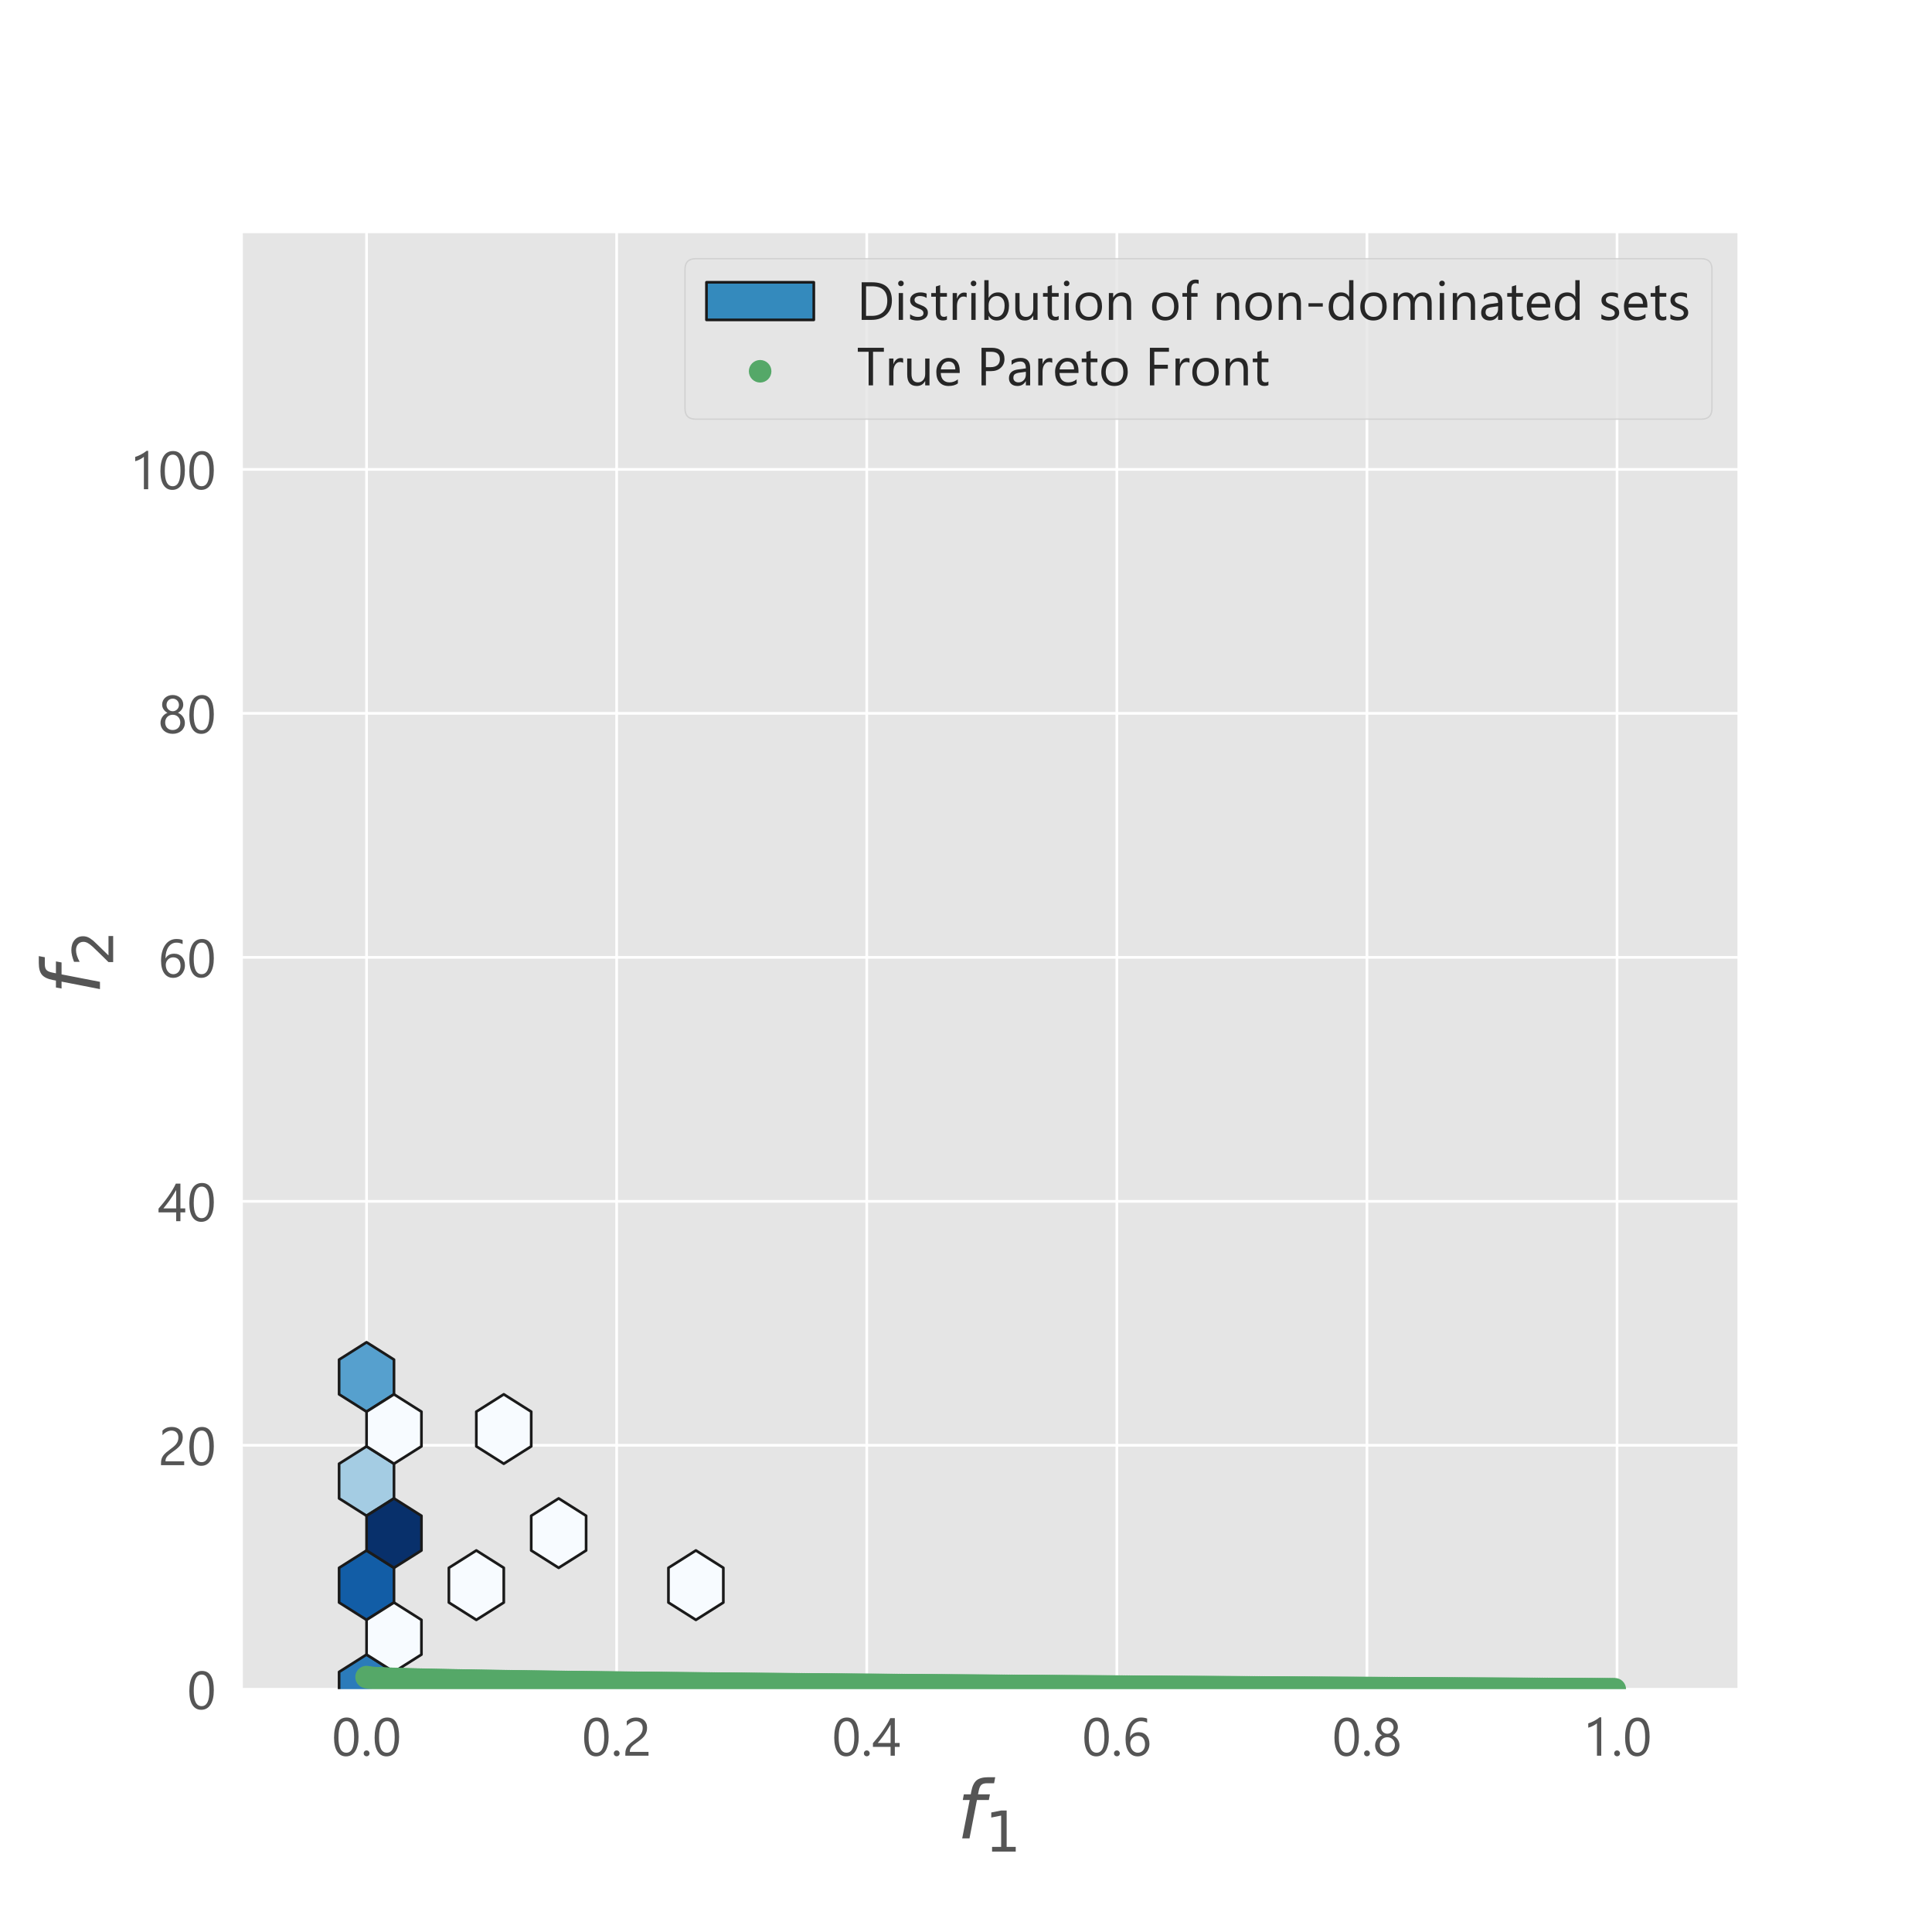 <?xml version="1.0" encoding="utf-8" standalone="no"?>
<!DOCTYPE svg PUBLIC "-//W3C//DTD SVG 1.1//EN"
  "http://www.w3.org/Graphics/SVG/1.1/DTD/svg11.dtd">
<!-- Created with matplotlib (https://matplotlib.org/) -->
<svg height="720pt" version="1.1" viewBox="0 0 720 720" width="720pt" xmlns="http://www.w3.org/2000/svg" xmlns:xlink="http://www.w3.org/1999/xlink">
 <defs>
  <style type="text/css">
*{stroke-linecap:butt;stroke-linejoin:round;}
  </style>
 </defs>
 <g id="figure_1">
  <g id="patch_1">
   <path d="M 0 720 
L 720 720 
L 720 0 
L 0 0 
z
" style="fill:#ffffff;"/>
  </g>
  <g id="axes_1">
   <g id="patch_2">
    <path d="M 90 630 
L 648 630 
L 648 86.4 
L 90 86.4 
z
" style="fill:#e5e5e5;"/>
   </g>
   <g id="matplotlib.axis_1">
    <g id="xtick_1">
     <g id="line2d_1">
      <path clip-path="url(#paff70977a2)" d="M 136.602 630 
L 136.602 86.4 
" style="fill:none;stroke:#ffffff;stroke-linecap:round;"/>
     </g>
     <g id="text_1">
      <!-- 0.0 -->
      <defs>
       <path d="M 49.812 35.297 
Q 49.812 26.516 48.219 19.719 
Q 46.625 12.938 43.625 8.266 
Q 40.625 3.609 36.25 1.188 
Q 31.891 -1.219 26.312 -1.219 
Q 21.047 -1.219 16.922 1.094 
Q 12.797 3.422 9.953 7.859 
Q 7.125 12.312 5.656 18.781 
Q 4.203 25.25 4.203 33.594 
Q 4.203 42.781 5.734 49.812 
Q 7.281 56.844 10.25 61.594 
Q 13.234 66.359 17.656 68.766 
Q 22.078 71.188 27.781 71.188 
Q 49.812 71.188 49.812 35.297 
z
M 41.609 34.516 
Q 41.609 64.406 27.391 64.406 
Q 12.406 64.406 12.406 33.984 
Q 12.406 5.609 27.094 5.609 
Q 41.609 5.609 41.609 34.516 
z
" id="SegoeUI-48"/>
       <path d="M 10.891 -1.078 
Q 8.641 -1.078 7.047 0.531 
Q 5.469 2.156 5.469 4.391 
Q 5.469 6.641 7.047 8.266 
Q 8.641 9.906 10.891 9.906 
Q 13.188 9.906 14.797 8.266 
Q 16.406 6.641 16.406 4.391 
Q 16.406 2.156 14.797 0.531 
Q 13.188 -1.078 10.891 -1.078 
z
" id="SegoeUI-46"/>
      </defs>
      <g style="fill:#555555;" transform="translate(123.652 654.306)scale(0.2 -0.2)">
       <use xlink:href="#SegoeUI-48"/>
       <use x="53.906" xlink:href="#SegoeUI-46"/>
       <use x="75.586" xlink:href="#SegoeUI-48"/>
      </g>
     </g>
    </g>
    <g id="xtick_2">
     <g id="line2d_2">
      <path clip-path="url(#paff70977a2)" d="M 229.806 630 
L 229.806 86.4 
" style="fill:none;stroke:#ffffff;stroke-linecap:round;"/>
     </g>
     <g id="text_2">
      <!-- 0.2 -->
      <defs>
       <path d="M 37.703 51.656 
Q 37.703 54.891 36.688 57.281 
Q 35.688 59.672 33.953 61.25 
Q 32.234 62.844 29.891 63.625 
Q 27.547 64.406 24.812 64.406 
Q 22.469 64.406 20.219 63.766 
Q 17.969 63.141 15.844 62.016 
Q 13.719 60.891 11.734 59.328 
Q 9.766 57.766 8.062 55.859 
L 8.062 64.453 
Q 11.422 67.719 15.594 69.453 
Q 19.781 71.188 25.781 71.188 
Q 30.078 71.188 33.734 69.938 
Q 37.406 68.703 40.094 66.312 
Q 42.781 63.922 44.312 60.406 
Q 45.844 56.891 45.844 52.344 
Q 45.844 48.188 44.891 44.812 
Q 43.953 41.453 42.016 38.469 
Q 40.094 35.5 37.156 32.766 
Q 34.234 30.031 30.281 27.203 
Q 25.344 23.688 22.141 21.188 
Q 18.953 18.703 17.062 16.531 
Q 15.188 14.359 14.422 12.188 
Q 13.672 10.016 13.672 7.172 
L 48.531 7.172 
L 48.531 0 
L 5.328 0 
L 5.328 3.469 
Q 5.328 7.953 6.297 11.375 
Q 7.281 14.797 9.516 17.875 
Q 11.766 20.953 15.406 24.016 
Q 19.047 27.094 24.312 30.953 
Q 28.125 33.688 30.688 36.172 
Q 33.25 38.672 34.812 41.156 
Q 36.375 43.656 37.031 46.219 
Q 37.703 48.781 37.703 51.656 
z
" id="SegoeUI-50"/>
      </defs>
      <g style="fill:#555555;" transform="translate(216.856 654.306)scale(0.2 -0.2)">
       <use xlink:href="#SegoeUI-48"/>
       <use x="53.906" xlink:href="#SegoeUI-46"/>
       <use x="75.586" xlink:href="#SegoeUI-50"/>
      </g>
     </g>
    </g>
    <g id="xtick_3">
     <g id="line2d_3">
      <path clip-path="url(#paff70977a2)" d="M 323.01 630 
L 323.01 86.4 
" style="fill:none;stroke:#ffffff;stroke-linecap:round;"/>
     </g>
     <g id="text_3">
      <!-- 0.4 -->
      <defs>
       <path d="M 41.5 70.016 
L 41.5 23.781 
L 50.484 23.781 
L 50.484 16.453 
L 41.5 16.453 
L 41.5 0 
L 33.594 0 
L 33.594 16.453 
L 0.688 16.453 
L 0.688 23.391 
Q 5.281 28.562 9.969 34.438 
Q 14.656 40.328 18.922 46.375 
Q 23.188 52.438 26.828 58.469 
Q 30.469 64.5 32.953 70.016 
z
M 9.719 23.781 
L 33.594 23.781 
L 33.594 58.062 
Q 29.938 51.656 26.656 46.625 
Q 23.391 41.609 20.438 37.5 
Q 17.484 33.406 14.797 30.078 
Q 12.109 26.766 9.719 23.781 
z
" id="SegoeUI-52"/>
      </defs>
      <g style="fill:#555555;" transform="translate(310.06 654.306)scale(0.2 -0.2)">
       <use xlink:href="#SegoeUI-48"/>
       <use x="53.906" xlink:href="#SegoeUI-46"/>
       <use x="75.586" xlink:href="#SegoeUI-52"/>
      </g>
     </g>
    </g>
    <g id="xtick_4">
     <g id="line2d_4">
      <path clip-path="url(#paff70977a2)" d="M 416.214 630 
L 416.214 86.4 
" style="fill:none;stroke:#ffffff;stroke-linecap:round;"/>
     </g>
     <g id="text_4">
      <!-- 0.6 -->
      <defs>
       <path d="M 49.906 22.219 
Q 49.906 17.094 48.234 12.797 
Q 46.578 8.5 43.641 5.375 
Q 40.719 2.25 36.672 0.516 
Q 32.625 -1.219 27.875 -1.219 
Q 22.609 -1.219 18.438 0.969 
Q 14.266 3.172 11.359 7.297 
Q 8.453 11.422 6.938 17.375 
Q 5.422 23.344 5.422 30.812 
Q 5.422 39.938 7.438 47.375 
Q 9.469 54.828 13.203 60.125 
Q 16.938 65.438 22.203 68.312 
Q 27.484 71.188 33.984 71.188 
Q 41.219 71.188 45.609 69.188 
L 45.609 61.625 
Q 40.188 64.406 34.188 64.406 
Q 29.5 64.406 25.734 62.297 
Q 21.969 60.203 19.281 56.375 
Q 16.609 52.547 15.156 47.125 
Q 13.719 41.703 13.719 35.062 
L 13.922 35.062 
Q 18.75 43.797 29.891 43.797 
Q 34.469 43.797 38.156 42.234 
Q 41.844 40.672 44.453 37.812 
Q 47.078 34.969 48.484 31 
Q 49.906 27.047 49.906 22.219 
z
M 41.703 21.188 
Q 41.703 24.859 40.766 27.781 
Q 39.844 30.719 38.109 32.766 
Q 36.375 34.812 33.828 35.906 
Q 31.297 37.016 28.078 37.016 
Q 25.094 37.016 22.547 35.891 
Q 20.016 34.766 18.156 32.828 
Q 16.312 30.906 15.25 28.344 
Q 14.203 25.781 14.203 22.906 
Q 14.203 19.281 15.234 16.125 
Q 16.266 12.984 18.109 10.641 
Q 19.969 8.297 22.531 6.953 
Q 25.094 5.609 28.219 5.609 
Q 31.25 5.609 33.734 6.75 
Q 36.234 7.906 37.984 9.953 
Q 39.75 12.016 40.719 14.859 
Q 41.703 17.719 41.703 21.188 
z
" id="SegoeUI-54"/>
      </defs>
      <g style="fill:#555555;" transform="translate(403.264 654.306)scale(0.2 -0.2)">
       <use xlink:href="#SegoeUI-48"/>
       <use x="53.906" xlink:href="#SegoeUI-46"/>
       <use x="75.586" xlink:href="#SegoeUI-54"/>
      </g>
     </g>
    </g>
    <g id="xtick_5">
     <g id="line2d_5">
      <path clip-path="url(#paff70977a2)" d="M 509.417 630 
L 509.417 86.4 
" style="fill:none;stroke:#ffffff;stroke-linecap:round;"/>
     </g>
     <g id="text_5">
      <!-- 0.8 -->
      <defs>
       <path d="M 4.391 19.531 
Q 4.391 22.312 5.266 25.125 
Q 6.156 27.938 7.781 30.375 
Q 9.422 32.812 11.844 34.812 
Q 14.266 36.812 17.328 37.984 
Q 12.797 40.531 10.109 44.5 
Q 7.422 48.484 7.422 53.328 
Q 7.422 57.172 8.906 60.438 
Q 10.406 63.719 13.031 66.109 
Q 15.672 68.5 19.281 69.844 
Q 22.906 71.188 27.094 71.188 
Q 31.344 71.188 34.953 69.812 
Q 38.578 68.453 41.203 66.062 
Q 43.844 63.672 45.312 60.391 
Q 46.781 57.125 46.781 53.328 
Q 46.781 48.484 44.094 44.5 
Q 41.406 40.531 36.969 37.984 
Q 39.984 36.812 42.375 34.812 
Q 44.781 32.812 46.406 30.375 
Q 48.047 27.938 48.922 25.125 
Q 49.812 22.312 49.812 19.531 
Q 49.812 14.938 48.141 11.125 
Q 46.484 7.328 43.484 4.609 
Q 40.484 1.906 36.297 0.391 
Q 32.125 -1.125 27.094 -1.125 
Q 22.125 -1.125 17.969 0.391 
Q 13.812 1.906 10.781 4.609 
Q 7.766 7.328 6.078 11.125 
Q 4.391 14.938 4.391 19.531 
z
M 13.094 20.219 
Q 13.094 16.938 14.094 14.297 
Q 15.094 11.672 16.922 9.812 
Q 18.75 7.953 21.359 6.953 
Q 23.969 5.953 27.156 5.953 
Q 30.219 5.953 32.812 6.984 
Q 35.406 8.016 37.281 9.859 
Q 39.156 11.719 40.203 14.359 
Q 41.266 17 41.266 20.219 
Q 41.266 23.141 40.266 25.703 
Q 39.266 28.266 37.406 30.219 
Q 35.547 32.172 32.953 33.297 
Q 30.375 34.422 27.156 34.422 
Q 24.125 34.422 21.562 33.375 
Q 19 32.328 17.109 30.438 
Q 15.234 28.562 14.156 25.953 
Q 13.094 23.344 13.094 20.219 
z
M 15.578 52.688 
Q 15.578 50.203 16.484 48.078 
Q 17.391 45.953 18.969 44.359 
Q 20.562 42.781 22.656 41.875 
Q 24.75 40.969 27.156 40.969 
Q 29.547 40.969 31.672 41.891 
Q 33.797 42.828 35.359 44.406 
Q 36.922 46 37.844 48.125 
Q 38.766 50.25 38.766 52.688 
Q 38.766 55.219 37.859 57.359 
Q 36.969 59.516 35.406 61.078 
Q 33.844 62.641 31.719 63.547 
Q 29.594 64.453 27.156 64.453 
Q 24.562 64.453 22.438 63.516 
Q 20.312 62.594 18.766 61 
Q 17.234 59.422 16.406 57.266 
Q 15.578 55.125 15.578 52.688 
z
" id="SegoeUI-56"/>
      </defs>
      <g style="fill:#555555;" transform="translate(496.467 654.306)scale(0.2 -0.2)">
       <use xlink:href="#SegoeUI-48"/>
       <use x="53.906" xlink:href="#SegoeUI-46"/>
       <use x="75.586" xlink:href="#SegoeUI-56"/>
      </g>
     </g>
    </g>
    <g id="xtick_6">
     <g id="line2d_6">
      <path clip-path="url(#paff70977a2)" d="M 602.621 630 
L 602.621 86.4 
" style="fill:none;stroke:#ffffff;stroke-linecap:round;"/>
     </g>
     <g id="text_6">
      <!-- 1.0 -->
      <defs>
       <path d="M 35.359 0 
L 27.344 0 
L 27.344 60.5 
Q 26.422 59.578 24.641 58.375 
Q 22.859 57.172 20.625 56 
Q 18.406 54.828 15.938 53.797 
Q 13.484 52.781 11.141 52.203 
L 11.141 60.297 
Q 13.766 61.031 16.719 62.281 
Q 19.672 63.531 22.531 65.062 
Q 25.391 66.609 27.922 68.281 
Q 30.469 69.969 32.328 71.578 
L 35.359 71.578 
z
" id="SegoeUI-49"/>
      </defs>
      <g style="fill:#555555;" transform="translate(589.671 654.306)scale(0.2 -0.2)">
       <use xlink:href="#SegoeUI-49"/>
       <use x="53.906" xlink:href="#SegoeUI-46"/>
       <use x="75.586" xlink:href="#SegoeUI-48"/>
      </g>
     </g>
    </g>
    <g id="text_7">
     <!-- $f_1$ -->
     <defs>
      <path d="M 47.797 75.984 
L 46.391 68.5 
L 37.797 68.5 
Q 32.906 68.5 30.688 66.578 
Q 28.469 64.656 27.391 59.516 
L 26.422 54.688 
L 41.219 54.688 
L 39.891 47.703 
L 25.094 47.703 
L 15.828 0 
L 6.781 0 
L 16.109 47.703 
L 7.516 47.703 
L 8.797 54.688 
L 17.391 54.688 
L 18.109 58.5 
Q 19.969 68.172 24.625 72.078 
Q 29.297 75.984 39.312 75.984 
z
" id="DejaVuSans-Oblique-102"/>
      <path d="M 12.406 8.297 
L 28.516 8.297 
L 28.516 63.922 
L 10.984 60.406 
L 10.984 69.391 
L 28.422 72.906 
L 38.281 72.906 
L 38.281 8.297 
L 54.391 8.297 
L 54.391 0 
L 12.406 0 
z
" id="DejaVuSans-49"/>
     </defs>
     <g style="fill:#555555;" transform="translate(356.55 685.116)scale(0.3 -0.3)">
      <use transform="translate(0 0.016)" xlink:href="#DejaVuSans-Oblique-102"/>
      <use transform="translate(35.205 -16.391)scale(0.7)" xlink:href="#DejaVuSans-49"/>
     </g>
    </g>
   </g>
   <g id="matplotlib.axis_2">
    <g id="ytick_1">
     <g id="line2d_7">
      <path clip-path="url(#paff70977a2)" d="M 90 629.545 
L 648 629.545 
" style="fill:none;stroke:#ffffff;stroke-linecap:round;"/>
     </g>
     <g id="text_8">
      <!-- 0 -->
      <g style="fill:#555555;" transform="translate(69.719 636.949)scale(0.2 -0.2)">
       <use xlink:href="#SegoeUI-48"/>
      </g>
     </g>
    </g>
    <g id="ytick_2">
     <g id="line2d_8">
      <path clip-path="url(#paff70977a2)" d="M 90 538.621 
L 648 538.621 
" style="fill:none;stroke:#ffffff;stroke-linecap:round;"/>
     </g>
     <g id="text_9">
      <!-- 20 -->
      <g style="fill:#555555;" transform="translate(58.938 546.024)scale(0.2 -0.2)">
       <use xlink:href="#SegoeUI-50"/>
       <use x="53.906" xlink:href="#SegoeUI-48"/>
      </g>
     </g>
    </g>
    <g id="ytick_3">
     <g id="line2d_9">
      <path clip-path="url(#paff70977a2)" d="M 90 447.697 
L 648 447.697 
" style="fill:none;stroke:#ffffff;stroke-linecap:round;"/>
     </g>
     <g id="text_10">
      <!-- 40 -->
      <g style="fill:#555555;" transform="translate(58.938 455.1)scale(0.2 -0.2)">
       <use xlink:href="#SegoeUI-52"/>
       <use x="53.906" xlink:href="#SegoeUI-48"/>
      </g>
     </g>
    </g>
    <g id="ytick_4">
     <g id="line2d_10">
      <path clip-path="url(#paff70977a2)" d="M 90 356.772 
L 648 356.772 
" style="fill:none;stroke:#ffffff;stroke-linecap:round;"/>
     </g>
     <g id="text_11">
      <!-- 60 -->
      <g style="fill:#555555;" transform="translate(58.938 364.175)scale(0.2 -0.2)">
       <use xlink:href="#SegoeUI-54"/>
       <use x="53.906" xlink:href="#SegoeUI-48"/>
      </g>
     </g>
    </g>
    <g id="ytick_5">
     <g id="line2d_11">
      <path clip-path="url(#paff70977a2)" d="M 90 265.848 
L 648 265.848 
" style="fill:none;stroke:#ffffff;stroke-linecap:round;"/>
     </g>
     <g id="text_12">
      <!-- 80 -->
      <g style="fill:#555555;" transform="translate(58.938 273.251)scale(0.2 -0.2)">
       <use xlink:href="#SegoeUI-56"/>
       <use x="53.906" xlink:href="#SegoeUI-48"/>
      </g>
     </g>
    </g>
    <g id="ytick_6">
     <g id="line2d_12">
      <path clip-path="url(#paff70977a2)" d="M 90 174.924 
L 648 174.924 
" style="fill:none;stroke:#ffffff;stroke-linecap:round;"/>
     </g>
     <g id="text_13">
      <!-- 100 -->
      <g style="fill:#555555;" transform="translate(48.156 182.327)scale(0.2 -0.2)">
       <use xlink:href="#SegoeUI-49"/>
       <use x="53.906" xlink:href="#SegoeUI-48"/>
       <use x="107.812" xlink:href="#SegoeUI-48"/>
      </g>
     </g>
    </g>
    <g id="text_14">
     <!-- $f_2$ -->
     <defs>
      <path d="M 19.188 8.297 
L 53.609 8.297 
L 53.609 0 
L 7.328 0 
L 7.328 8.297 
Q 12.938 14.109 22.625 23.891 
Q 32.328 33.688 34.812 36.531 
Q 39.547 41.844 41.422 45.531 
Q 43.312 49.219 43.312 52.781 
Q 43.312 58.594 39.234 62.25 
Q 35.156 65.922 28.609 65.922 
Q 23.969 65.922 18.812 64.312 
Q 13.672 62.703 7.812 59.422 
L 7.812 69.391 
Q 13.766 71.781 18.938 73 
Q 24.125 74.219 28.422 74.219 
Q 39.75 74.219 46.484 68.547 
Q 53.219 62.891 53.219 53.422 
Q 53.219 48.922 51.531 44.891 
Q 49.859 40.875 45.406 35.406 
Q 44.188 33.984 37.641 27.219 
Q 31.109 20.453 19.188 8.297 
z
" id="DejaVuSans-50"/>
     </defs>
     <g style="fill:#555555;" transform="translate(37.256 370.65)rotate(-90)scale(0.3 -0.3)">
      <use transform="translate(0 0.016)" xlink:href="#DejaVuSans-Oblique-102"/>
      <use transform="translate(35.205 -16.391)scale(0.7)" xlink:href="#DejaVuSans-50"/>
     </g>
    </g>
   </g>
   <g id="PolyCollection_1">
    <defs>
     <path d="M 146.83 -83.989 
L 146.83 -96.921 
L 136.602 -103.387 
L 126.374 -96.921 
L 126.374 -83.989 
L 136.602 -77.523 
z
" id="C0_0_542a5b15fb"/>
    </defs>
    <g clip-path="url(#paff70977a2)">
     <use style="fill:#2b7bba;stroke:#1a1a1a;" x="-0" xlink:href="#C0_0_542a5b15fb" y="720"/>
    </g>
    <g clip-path="url(#paff70977a2)">
     <use style="fill:#125da6;stroke:#1a1a1a;" x="-0" xlink:href="#C0_0_542a5b15fb" y="681.204"/>
    </g>
    <g clip-path="url(#paff70977a2)">
     <use style="fill:#a4cce3;stroke:#1a1a1a;" x="-0" xlink:href="#C0_0_542a5b15fb" y="642.408"/>
    </g>
    <g clip-path="url(#paff70977a2)">
     <use style="fill:#56a0ce;stroke:#1a1a1a;" x="-0" xlink:href="#C0_0_542a5b15fb" y="603.612"/>
    </g>
    <g clip-path="url(#paff70977a2)">
     <use style="fill:#f7fbff;stroke:#1a1a1a;" x="40.912" xlink:href="#C0_0_542a5b15fb" y="681.204"/>
    </g>
    <g clip-path="url(#paff70977a2)">
     <use style="fill:#f7fbff;stroke:#1a1a1a;" x="122.736" xlink:href="#C0_0_542a5b15fb" y="681.204"/>
    </g>
    <g clip-path="url(#paff70977a2)">
     <use style="fill:#f7fbff;stroke:#1a1a1a;" x="10.228" xlink:href="#C0_0_542a5b15fb" y="700.602"/>
    </g>
    <g clip-path="url(#paff70977a2)">
     <use style="fill:#08306b;stroke:#1a1a1a;" x="10.228" xlink:href="#C0_0_542a5b15fb" y="661.806"/>
    </g>
    <g clip-path="url(#paff70977a2)">
     <use style="fill:#f7fbff;stroke:#1a1a1a;" x="10.228" xlink:href="#C0_0_542a5b15fb" y="623.01"/>
    </g>
    <g clip-path="url(#paff70977a2)">
     <use style="fill:#f7fbff;stroke:#1a1a1a;" x="51.14" xlink:href="#C0_0_542a5b15fb" y="623.01"/>
    </g>
    <g clip-path="url(#paff70977a2)">
     <use style="fill:#f7fbff;stroke:#1a1a1a;" x="71.596" xlink:href="#C0_0_542a5b15fb" y="661.806"/>
    </g>
   </g>
   <g id="PathCollection_1">
    <defs>
     <path d="M 0 3.953 
C 1.048 3.953 2.054 3.536 2.795 2.795 
C 3.536 2.054 3.953 1.048 3.953 0 
C 3.953 -1.048 3.536 -2.054 2.795 -2.795 
C 2.054 -3.536 1.048 -3.953 0 -3.953 
C -1.048 -3.953 -2.054 -3.536 -2.795 -2.795 
C -3.536 -2.054 -3.953 -1.048 -3.953 0 
C -3.953 1.048 -3.536 2.054 -2.795 2.795 
C -2.054 3.536 -1.048 3.953 0 3.953 
z
" id="m861bbe2077" style="stroke:#55a868;stroke-width:0.5;"/>
    </defs>
    <g clip-path="url(#paff70977a2)">
     <use style="fill:#55a868;stroke:#55a868;stroke-width:0.5;" x="136.602" xlink:href="#m861bbe2077" y="624.999"/>
     <use style="fill:#55a868;stroke:#55a868;stroke-width:0.5;" x="137.534" xlink:href="#m861bbe2077" y="625.203"/>
     <use style="fill:#55a868;stroke:#55a868;stroke-width:0.5;" x="138.466" xlink:href="#m861bbe2077" y="625.287"/>
     <use style="fill:#55a868;stroke:#55a868;stroke-width:0.5;" x="139.399" xlink:href="#m861bbe2077" y="625.351"/>
     <use style="fill:#55a868;stroke:#55a868;stroke-width:0.5;" x="140.331" xlink:href="#m861bbe2077" y="625.406"/>
     <use style="fill:#55a868;stroke:#55a868;stroke-width:0.5;" x="141.263" xlink:href="#m861bbe2077" y="625.454"/>
     <use style="fill:#55a868;stroke:#55a868;stroke-width:0.5;" x="142.195" xlink:href="#m861bbe2077" y="625.497"/>
     <use style="fill:#55a868;stroke:#55a868;stroke-width:0.5;" x="143.128" xlink:href="#m861bbe2077" y="625.537"/>
     <use style="fill:#55a868;stroke:#55a868;stroke-width:0.5;" x="144.06" xlink:href="#m861bbe2077" y="625.574"/>
     <use style="fill:#55a868;stroke:#55a868;stroke-width:0.5;" x="144.992" xlink:href="#m861bbe2077" y="625.609"/>
     <use style="fill:#55a868;stroke:#55a868;stroke-width:0.5;" x="145.924" xlink:href="#m861bbe2077" y="625.642"/>
     <use style="fill:#55a868;stroke:#55a868;stroke-width:0.5;" x="146.856" xlink:href="#m861bbe2077" y="625.674"/>
     <use style="fill:#55a868;stroke:#55a868;stroke-width:0.5;" x="147.789" xlink:href="#m861bbe2077" y="625.704"/>
     <use style="fill:#55a868;stroke:#55a868;stroke-width:0.5;" x="148.721" xlink:href="#m861bbe2077" y="625.732"/>
     <use style="fill:#55a868;stroke:#55a868;stroke-width:0.5;" x="149.653" xlink:href="#m861bbe2077" y="625.76"/>
     <use style="fill:#55a868;stroke:#55a868;stroke-width:0.5;" x="150.585" xlink:href="#m861bbe2077" y="625.787"/>
     <use style="fill:#55a868;stroke:#55a868;stroke-width:0.5;" x="151.517" xlink:href="#m861bbe2077" y="625.812"/>
     <use style="fill:#55a868;stroke:#55a868;stroke-width:0.5;" x="152.45" xlink:href="#m861bbe2077" y="625.838"/>
     <use style="fill:#55a868;stroke:#55a868;stroke-width:0.5;" x="153.382" xlink:href="#m861bbe2077" y="625.862"/>
     <use style="fill:#55a868;stroke:#55a868;stroke-width:0.5;" x="154.314" xlink:href="#m861bbe2077" y="625.885"/>
     <use style="fill:#55a868;stroke:#55a868;stroke-width:0.5;" x="155.246" xlink:href="#m861bbe2077" y="625.908"/>
     <use style="fill:#55a868;stroke:#55a868;stroke-width:0.5;" x="156.178" xlink:href="#m861bbe2077" y="625.931"/>
     <use style="fill:#55a868;stroke:#55a868;stroke-width:0.5;" x="157.111" xlink:href="#m861bbe2077" y="625.953"/>
     <use style="fill:#55a868;stroke:#55a868;stroke-width:0.5;" x="158.043" xlink:href="#m861bbe2077" y="625.974"/>
     <use style="fill:#55a868;stroke:#55a868;stroke-width:0.5;" x="158.976" xlink:href="#m861bbe2077" y="625.995"/>
     <use style="fill:#55a868;stroke:#55a868;stroke-width:0.5;" x="159.908" xlink:href="#m861bbe2077" y="626.016"/>
     <use style="fill:#55a868;stroke:#55a868;stroke-width:0.5;" x="160.84" xlink:href="#m861bbe2077" y="626.036"/>
     <use style="fill:#55a868;stroke:#55a868;stroke-width:0.5;" x="161.772" xlink:href="#m861bbe2077" y="626.056"/>
     <use style="fill:#55a868;stroke:#55a868;stroke-width:0.5;" x="162.704" xlink:href="#m861bbe2077" y="626.075"/>
     <use style="fill:#55a868;stroke:#55a868;stroke-width:0.5;" x="163.637" xlink:href="#m861bbe2077" y="626.094"/>
     <use style="fill:#55a868;stroke:#55a868;stroke-width:0.5;" x="164.569" xlink:href="#m861bbe2077" y="626.113"/>
     <use style="fill:#55a868;stroke:#55a868;stroke-width:0.5;" x="165.501" xlink:href="#m861bbe2077" y="626.131"/>
     <use style="fill:#55a868;stroke:#55a868;stroke-width:0.5;" x="166.433" xlink:href="#m861bbe2077" y="626.149"/>
     <use style="fill:#55a868;stroke:#55a868;stroke-width:0.5;" x="167.365" xlink:href="#m861bbe2077" y="626.167"/>
     <use style="fill:#55a868;stroke:#55a868;stroke-width:0.5;" x="168.298" xlink:href="#m861bbe2077" y="626.185"/>
     <use style="fill:#55a868;stroke:#55a868;stroke-width:0.5;" x="169.23" xlink:href="#m861bbe2077" y="626.202"/>
     <use style="fill:#55a868;stroke:#55a868;stroke-width:0.5;" x="170.162" xlink:href="#m861bbe2077" y="626.219"/>
     <use style="fill:#55a868;stroke:#55a868;stroke-width:0.5;" x="171.094" xlink:href="#m861bbe2077" y="626.236"/>
     <use style="fill:#55a868;stroke:#55a868;stroke-width:0.5;" x="172.026" xlink:href="#m861bbe2077" y="626.253"/>
     <use style="fill:#55a868;stroke:#55a868;stroke-width:0.5;" x="172.959" xlink:href="#m861bbe2077" y="626.269"/>
     <use style="fill:#55a868;stroke:#55a868;stroke-width:0.5;" x="173.891" xlink:href="#m861bbe2077" y="626.285"/>
     <use style="fill:#55a868;stroke:#55a868;stroke-width:0.5;" x="174.823" xlink:href="#m861bbe2077" y="626.301"/>
     <use style="fill:#55a868;stroke:#55a868;stroke-width:0.5;" x="175.755" xlink:href="#m861bbe2077" y="626.317"/>
     <use style="fill:#55a868;stroke:#55a868;stroke-width:0.5;" x="176.688" xlink:href="#m861bbe2077" y="626.333"/>
     <use style="fill:#55a868;stroke:#55a868;stroke-width:0.5;" x="177.62" xlink:href="#m861bbe2077" y="626.348"/>
     <use style="fill:#55a868;stroke:#55a868;stroke-width:0.5;" x="178.552" xlink:href="#m861bbe2077" y="626.363"/>
     <use style="fill:#55a868;stroke:#55a868;stroke-width:0.5;" x="179.484" xlink:href="#m861bbe2077" y="626.378"/>
     <use style="fill:#55a868;stroke:#55a868;stroke-width:0.5;" x="180.417" xlink:href="#m861bbe2077" y="626.393"/>
     <use style="fill:#55a868;stroke:#55a868;stroke-width:0.5;" x="181.349" xlink:href="#m861bbe2077" y="626.408"/>
     <use style="fill:#55a868;stroke:#55a868;stroke-width:0.5;" x="182.281" xlink:href="#m861bbe2077" y="626.422"/>
     <use style="fill:#55a868;stroke:#55a868;stroke-width:0.5;" x="183.213" xlink:href="#m861bbe2077" y="626.437"/>
     <use style="fill:#55a868;stroke:#55a868;stroke-width:0.5;" x="184.145" xlink:href="#m861bbe2077" y="626.451"/>
     <use style="fill:#55a868;stroke:#55a868;stroke-width:0.5;" x="185.077" xlink:href="#m861bbe2077" y="626.465"/>
     <use style="fill:#55a868;stroke:#55a868;stroke-width:0.5;" x="186.009" xlink:href="#m861bbe2077" y="626.479"/>
     <use style="fill:#55a868;stroke:#55a868;stroke-width:0.5;" x="186.941" xlink:href="#m861bbe2077" y="626.493"/>
     <use style="fill:#55a868;stroke:#55a868;stroke-width:0.5;" x="187.873" xlink:href="#m861bbe2077" y="626.507"/>
     <use style="fill:#55a868;stroke:#55a868;stroke-width:0.5;" x="188.805" xlink:href="#m861bbe2077" y="626.521"/>
     <use style="fill:#55a868;stroke:#55a868;stroke-width:0.5;" x="189.737" xlink:href="#m861bbe2077" y="626.534"/>
     <use style="fill:#55a868;stroke:#55a868;stroke-width:0.5;" x="190.67" xlink:href="#m861bbe2077" y="626.548"/>
     <use style="fill:#55a868;stroke:#55a868;stroke-width:0.5;" x="191.602" xlink:href="#m861bbe2077" y="626.561"/>
     <use style="fill:#55a868;stroke:#55a868;stroke-width:0.5;" x="192.534" xlink:href="#m861bbe2077" y="626.574"/>
     <use style="fill:#55a868;stroke:#55a868;stroke-width:0.5;" x="193.466" xlink:href="#m861bbe2077" y="626.587"/>
     <use style="fill:#55a868;stroke:#55a868;stroke-width:0.5;" x="194.398" xlink:href="#m861bbe2077" y="626.6"/>
     <use style="fill:#55a868;stroke:#55a868;stroke-width:0.5;" x="195.334" xlink:href="#m861bbe2077" y="626.613"/>
     <use style="fill:#55a868;stroke:#55a868;stroke-width:0.5;" x="196.266" xlink:href="#m861bbe2077" y="626.626"/>
     <use style="fill:#55a868;stroke:#55a868;stroke-width:0.5;" x="197.198" xlink:href="#m861bbe2077" y="626.638"/>
     <use style="fill:#55a868;stroke:#55a868;stroke-width:0.5;" x="198.13" xlink:href="#m861bbe2077" y="626.651"/>
     <use style="fill:#55a868;stroke:#55a868;stroke-width:0.5;" x="199.063" xlink:href="#m861bbe2077" y="626.664"/>
     <use style="fill:#55a868;stroke:#55a868;stroke-width:0.5;" x="199.995" xlink:href="#m861bbe2077" y="626.676"/>
     <use style="fill:#55a868;stroke:#55a868;stroke-width:0.5;" x="200.927" xlink:href="#m861bbe2077" y="626.688"/>
     <use style="fill:#55a868;stroke:#55a868;stroke-width:0.5;" x="201.859" xlink:href="#m861bbe2077" y="626.7"/>
     <use style="fill:#55a868;stroke:#55a868;stroke-width:0.5;" x="202.791" xlink:href="#m861bbe2077" y="626.712"/>
     <use style="fill:#55a868;stroke:#55a868;stroke-width:0.5;" x="203.723" xlink:href="#m861bbe2077" y="626.724"/>
     <use style="fill:#55a868;stroke:#55a868;stroke-width:0.5;" x="204.655" xlink:href="#m861bbe2077" y="626.736"/>
     <use style="fill:#55a868;stroke:#55a868;stroke-width:0.5;" x="205.587" xlink:href="#m861bbe2077" y="626.748"/>
     <use style="fill:#55a868;stroke:#55a868;stroke-width:0.5;" x="206.519" xlink:href="#m861bbe2077" y="626.76"/>
     <use style="fill:#55a868;stroke:#55a868;stroke-width:0.5;" x="207.451" xlink:href="#m861bbe2077" y="626.772"/>
     <use style="fill:#55a868;stroke:#55a868;stroke-width:0.5;" x="208.383" xlink:href="#m861bbe2077" y="626.783"/>
     <use style="fill:#55a868;stroke:#55a868;stroke-width:0.5;" x="209.315" xlink:href="#m861bbe2077" y="626.795"/>
     <use style="fill:#55a868;stroke:#55a868;stroke-width:0.5;" x="210.247" xlink:href="#m861bbe2077" y="626.806"/>
     <use style="fill:#55a868;stroke:#55a868;stroke-width:0.5;" x="211.179" xlink:href="#m861bbe2077" y="626.818"/>
     <use style="fill:#55a868;stroke:#55a868;stroke-width:0.5;" x="212.111" xlink:href="#m861bbe2077" y="626.829"/>
     <use style="fill:#55a868;stroke:#55a868;stroke-width:0.5;" x="213.043" xlink:href="#m861bbe2077" y="626.84"/>
     <use style="fill:#55a868;stroke:#55a868;stroke-width:0.5;" x="213.975" xlink:href="#m861bbe2077" y="626.852"/>
     <use style="fill:#55a868;stroke:#55a868;stroke-width:0.5;" x="214.907" xlink:href="#m861bbe2077" y="626.863"/>
     <use style="fill:#55a868;stroke:#55a868;stroke-width:0.5;" x="215.839" xlink:href="#m861bbe2077" y="626.874"/>
     <use style="fill:#55a868;stroke:#55a868;stroke-width:0.5;" x="216.771" xlink:href="#m861bbe2077" y="626.885"/>
     <use style="fill:#55a868;stroke:#55a868;stroke-width:0.5;" x="217.703" xlink:href="#m861bbe2077" y="626.896"/>
     <use style="fill:#55a868;stroke:#55a868;stroke-width:0.5;" x="218.64" xlink:href="#m861bbe2077" y="626.907"/>
     <use style="fill:#55a868;stroke:#55a868;stroke-width:0.5;" x="219.572" xlink:href="#m861bbe2077" y="626.917"/>
     <use style="fill:#55a868;stroke:#55a868;stroke-width:0.5;" x="220.504" xlink:href="#m861bbe2077" y="626.928"/>
     <use style="fill:#55a868;stroke:#55a868;stroke-width:0.5;" x="221.436" xlink:href="#m861bbe2077" y="626.939"/>
     <use style="fill:#55a868;stroke:#55a868;stroke-width:0.5;" x="222.368" xlink:href="#m861bbe2077" y="626.949"/>
     <use style="fill:#55a868;stroke:#55a868;stroke-width:0.5;" x="223.3" xlink:href="#m861bbe2077" y="626.96"/>
     <use style="fill:#55a868;stroke:#55a868;stroke-width:0.5;" x="224.232" xlink:href="#m861bbe2077" y="626.971"/>
     <use style="fill:#55a868;stroke:#55a868;stroke-width:0.5;" x="225.164" xlink:href="#m861bbe2077" y="626.981"/>
     <use style="fill:#55a868;stroke:#55a868;stroke-width:0.5;" x="226.096" xlink:href="#m861bbe2077" y="626.991"/>
     <use style="fill:#55a868;stroke:#55a868;stroke-width:0.5;" x="227.028" xlink:href="#m861bbe2077" y="627.002"/>
     <use style="fill:#55a868;stroke:#55a868;stroke-width:0.5;" x="227.96" xlink:href="#m861bbe2077" y="627.012"/>
     <use style="fill:#55a868;stroke:#55a868;stroke-width:0.5;" x="228.892" xlink:href="#m861bbe2077" y="627.022"/>
     <use style="fill:#55a868;stroke:#55a868;stroke-width:0.5;" x="229.824" xlink:href="#m861bbe2077" y="627.033"/>
     <use style="fill:#55a868;stroke:#55a868;stroke-width:0.5;" x="230.757" xlink:href="#m861bbe2077" y="627.043"/>
     <use style="fill:#55a868;stroke:#55a868;stroke-width:0.5;" x="231.689" xlink:href="#m861bbe2077" y="627.053"/>
     <use style="fill:#55a868;stroke:#55a868;stroke-width:0.5;" x="232.621" xlink:href="#m861bbe2077" y="627.063"/>
     <use style="fill:#55a868;stroke:#55a868;stroke-width:0.5;" x="233.553" xlink:href="#m861bbe2077" y="627.073"/>
     <use style="fill:#55a868;stroke:#55a868;stroke-width:0.5;" x="234.485" xlink:href="#m861bbe2077" y="627.083"/>
     <use style="fill:#55a868;stroke:#55a868;stroke-width:0.5;" x="235.417" xlink:href="#m861bbe2077" y="627.093"/>
     <use style="fill:#55a868;stroke:#55a868;stroke-width:0.5;" x="236.349" xlink:href="#m861bbe2077" y="627.102"/>
     <use style="fill:#55a868;stroke:#55a868;stroke-width:0.5;" x="237.281" xlink:href="#m861bbe2077" y="627.112"/>
     <use style="fill:#55a868;stroke:#55a868;stroke-width:0.5;" x="238.213" xlink:href="#m861bbe2077" y="627.122"/>
     <use style="fill:#55a868;stroke:#55a868;stroke-width:0.5;" x="239.145" xlink:href="#m861bbe2077" y="627.132"/>
     <use style="fill:#55a868;stroke:#55a868;stroke-width:0.5;" x="240.077" xlink:href="#m861bbe2077" y="627.141"/>
     <use style="fill:#55a868;stroke:#55a868;stroke-width:0.5;" x="241.009" xlink:href="#m861bbe2077" y="627.151"/>
     <use style="fill:#55a868;stroke:#55a868;stroke-width:0.5;" x="241.946" xlink:href="#m861bbe2077" y="627.161"/>
     <use style="fill:#55a868;stroke:#55a868;stroke-width:0.5;" x="242.878" xlink:href="#m861bbe2077" y="627.17"/>
     <use style="fill:#55a868;stroke:#55a868;stroke-width:0.5;" x="243.81" xlink:href="#m861bbe2077" y="627.18"/>
     <use style="fill:#55a868;stroke:#55a868;stroke-width:0.5;" x="244.742" xlink:href="#m861bbe2077" y="627.189"/>
     <use style="fill:#55a868;stroke:#55a868;stroke-width:0.5;" x="245.674" xlink:href="#m861bbe2077" y="627.199"/>
     <use style="fill:#55a868;stroke:#55a868;stroke-width:0.5;" x="246.606" xlink:href="#m861bbe2077" y="627.208"/>
     <use style="fill:#55a868;stroke:#55a868;stroke-width:0.5;" x="247.538" xlink:href="#m861bbe2077" y="627.217"/>
     <use style="fill:#55a868;stroke:#55a868;stroke-width:0.5;" x="248.47" xlink:href="#m861bbe2077" y="627.227"/>
     <use style="fill:#55a868;stroke:#55a868;stroke-width:0.5;" x="249.402" xlink:href="#m861bbe2077" y="627.236"/>
     <use style="fill:#55a868;stroke:#55a868;stroke-width:0.5;" x="250.334" xlink:href="#m861bbe2077" y="627.245"/>
     <use style="fill:#55a868;stroke:#55a868;stroke-width:0.5;" x="251.266" xlink:href="#m861bbe2077" y="627.254"/>
     <use style="fill:#55a868;stroke:#55a868;stroke-width:0.5;" x="252.198" xlink:href="#m861bbe2077" y="627.263"/>
     <use style="fill:#55a868;stroke:#55a868;stroke-width:0.5;" x="253.13" xlink:href="#m861bbe2077" y="627.272"/>
     <use style="fill:#55a868;stroke:#55a868;stroke-width:0.5;" x="254.062" xlink:href="#m861bbe2077" y="627.282"/>
     <use style="fill:#55a868;stroke:#55a868;stroke-width:0.5;" x="254.994" xlink:href="#m861bbe2077" y="627.291"/>
     <use style="fill:#55a868;stroke:#55a868;stroke-width:0.5;" x="255.926" xlink:href="#m861bbe2077" y="627.3"/>
     <use style="fill:#55a868;stroke:#55a868;stroke-width:0.5;" x="256.858" xlink:href="#m861bbe2077" y="627.309"/>
     <use style="fill:#55a868;stroke:#55a868;stroke-width:0.5;" x="257.79" xlink:href="#m861bbe2077" y="627.318"/>
     <use style="fill:#55a868;stroke:#55a868;stroke-width:0.5;" x="258.722" xlink:href="#m861bbe2077" y="627.326"/>
     <use style="fill:#55a868;stroke:#55a868;stroke-width:0.5;" x="259.654" xlink:href="#m861bbe2077" y="627.335"/>
     <use style="fill:#55a868;stroke:#55a868;stroke-width:0.5;" x="260.586" xlink:href="#m861bbe2077" y="627.344"/>
     <use style="fill:#55a868;stroke:#55a868;stroke-width:0.5;" x="261.518" xlink:href="#m861bbe2077" y="627.353"/>
     <use style="fill:#55a868;stroke:#55a868;stroke-width:0.5;" x="262.45" xlink:href="#m861bbe2077" y="627.362"/>
     <use style="fill:#55a868;stroke:#55a868;stroke-width:0.5;" x="263.383" xlink:href="#m861bbe2077" y="627.37"/>
     <use style="fill:#55a868;stroke:#55a868;stroke-width:0.5;" x="264.315" xlink:href="#m861bbe2077" y="627.379"/>
     <use style="fill:#55a868;stroke:#55a868;stroke-width:0.5;" x="265.251" xlink:href="#m861bbe2077" y="627.388"/>
     <use style="fill:#55a868;stroke:#55a868;stroke-width:0.5;" x="266.183" xlink:href="#m861bbe2077" y="627.396"/>
     <use style="fill:#55a868;stroke:#55a868;stroke-width:0.5;" x="267.115" xlink:href="#m861bbe2077" y="627.405"/>
     <use style="fill:#55a868;stroke:#55a868;stroke-width:0.5;" x="268.047" xlink:href="#m861bbe2077" y="627.414"/>
     <use style="fill:#55a868;stroke:#55a868;stroke-width:0.5;" x="268.979" xlink:href="#m861bbe2077" y="627.422"/>
     <use style="fill:#55a868;stroke:#55a868;stroke-width:0.5;" x="269.911" xlink:href="#m861bbe2077" y="627.431"/>
     <use style="fill:#55a868;stroke:#55a868;stroke-width:0.5;" x="270.843" xlink:href="#m861bbe2077" y="627.439"/>
     <use style="fill:#55a868;stroke:#55a868;stroke-width:0.5;" x="271.776" xlink:href="#m861bbe2077" y="627.448"/>
     <use style="fill:#55a868;stroke:#55a868;stroke-width:0.5;" x="272.708" xlink:href="#m861bbe2077" y="627.456"/>
     <use style="fill:#55a868;stroke:#55a868;stroke-width:0.5;" x="273.64" xlink:href="#m861bbe2077" y="627.464"/>
     <use style="fill:#55a868;stroke:#55a868;stroke-width:0.5;" x="274.572" xlink:href="#m861bbe2077" y="627.473"/>
     <use style="fill:#55a868;stroke:#55a868;stroke-width:0.5;" x="275.504" xlink:href="#m861bbe2077" y="627.481"/>
     <use style="fill:#55a868;stroke:#55a868;stroke-width:0.5;" x="276.436" xlink:href="#m861bbe2077" y="627.489"/>
     <use style="fill:#55a868;stroke:#55a868;stroke-width:0.5;" x="277.368" xlink:href="#m861bbe2077" y="627.498"/>
     <use style="fill:#55a868;stroke:#55a868;stroke-width:0.5;" x="278.3" xlink:href="#m861bbe2077" y="627.506"/>
     <use style="fill:#55a868;stroke:#55a868;stroke-width:0.5;" x="279.232" xlink:href="#m861bbe2077" y="627.514"/>
     <use style="fill:#55a868;stroke:#55a868;stroke-width:0.5;" x="280.164" xlink:href="#m861bbe2077" y="627.522"/>
     <use style="fill:#55a868;stroke:#55a868;stroke-width:0.5;" x="281.096" xlink:href="#m861bbe2077" y="627.531"/>
     <use style="fill:#55a868;stroke:#55a868;stroke-width:0.5;" x="282.028" xlink:href="#m861bbe2077" y="627.539"/>
     <use style="fill:#55a868;stroke:#55a868;stroke-width:0.5;" x="282.96" xlink:href="#m861bbe2077" y="627.547"/>
     <use style="fill:#55a868;stroke:#55a868;stroke-width:0.5;" x="283.892" xlink:href="#m861bbe2077" y="627.555"/>
     <use style="fill:#55a868;stroke:#55a868;stroke-width:0.5;" x="284.824" xlink:href="#m861bbe2077" y="627.563"/>
     <use style="fill:#55a868;stroke:#55a868;stroke-width:0.5;" x="285.756" xlink:href="#m861bbe2077" y="627.571"/>
     <use style="fill:#55a868;stroke:#55a868;stroke-width:0.5;" x="286.688" xlink:href="#m861bbe2077" y="627.579"/>
     <use style="fill:#55a868;stroke:#55a868;stroke-width:0.5;" x="287.62" xlink:href="#m861bbe2077" y="627.587"/>
     <use style="fill:#55a868;stroke:#55a868;stroke-width:0.5;" x="288.557" xlink:href="#m861bbe2077" y="627.595"/>
     <use style="fill:#55a868;stroke:#55a868;stroke-width:0.5;" x="289.489" xlink:href="#m861bbe2077" y="627.603"/>
     <use style="fill:#55a868;stroke:#55a868;stroke-width:0.5;" x="290.421" xlink:href="#m861bbe2077" y="627.611"/>
     <use style="fill:#55a868;stroke:#55a868;stroke-width:0.5;" x="291.353" xlink:href="#m861bbe2077" y="627.619"/>
     <use style="fill:#55a868;stroke:#55a868;stroke-width:0.5;" x="292.285" xlink:href="#m861bbe2077" y="627.627"/>
     <use style="fill:#55a868;stroke:#55a868;stroke-width:0.5;" x="293.217" xlink:href="#m861bbe2077" y="627.635"/>
     <use style="fill:#55a868;stroke:#55a868;stroke-width:0.5;" x="294.149" xlink:href="#m861bbe2077" y="627.643"/>
     <use style="fill:#55a868;stroke:#55a868;stroke-width:0.5;" x="295.081" xlink:href="#m861bbe2077" y="627.65"/>
     <use style="fill:#55a868;stroke:#55a868;stroke-width:0.5;" x="296.013" xlink:href="#m861bbe2077" y="627.658"/>
     <use style="fill:#55a868;stroke:#55a868;stroke-width:0.5;" x="296.945" xlink:href="#m861bbe2077" y="627.666"/>
     <use style="fill:#55a868;stroke:#55a868;stroke-width:0.5;" x="297.877" xlink:href="#m861bbe2077" y="627.674"/>
     <use style="fill:#55a868;stroke:#55a868;stroke-width:0.5;" x="298.809" xlink:href="#m861bbe2077" y="627.681"/>
     <use style="fill:#55a868;stroke:#55a868;stroke-width:0.5;" x="299.741" xlink:href="#m861bbe2077" y="627.689"/>
     <use style="fill:#55a868;stroke:#55a868;stroke-width:0.5;" x="300.673" xlink:href="#m861bbe2077" y="627.697"/>
     <use style="fill:#55a868;stroke:#55a868;stroke-width:0.5;" x="301.605" xlink:href="#m861bbe2077" y="627.704"/>
     <use style="fill:#55a868;stroke:#55a868;stroke-width:0.5;" x="302.537" xlink:href="#m861bbe2077" y="627.712"/>
     <use style="fill:#55a868;stroke:#55a868;stroke-width:0.5;" x="303.47" xlink:href="#m861bbe2077" y="627.72"/>
     <use style="fill:#55a868;stroke:#55a868;stroke-width:0.5;" x="304.402" xlink:href="#m861bbe2077" y="627.727"/>
     <use style="fill:#55a868;stroke:#55a868;stroke-width:0.5;" x="305.334" xlink:href="#m861bbe2077" y="627.735"/>
     <use style="fill:#55a868;stroke:#55a868;stroke-width:0.5;" x="306.266" xlink:href="#m861bbe2077" y="627.742"/>
     <use style="fill:#55a868;stroke:#55a868;stroke-width:0.5;" x="307.198" xlink:href="#m861bbe2077" y="627.75"/>
     <use style="fill:#55a868;stroke:#55a868;stroke-width:0.5;" x="308.13" xlink:href="#m861bbe2077" y="627.757"/>
     <use style="fill:#55a868;stroke:#55a868;stroke-width:0.5;" x="309.062" xlink:href="#m861bbe2077" y="627.765"/>
     <use style="fill:#55a868;stroke:#55a868;stroke-width:0.5;" x="309.994" xlink:href="#m861bbe2077" y="627.772"/>
     <use style="fill:#55a868;stroke:#55a868;stroke-width:0.5;" x="310.926" xlink:href="#m861bbe2077" y="627.78"/>
     <use style="fill:#55a868;stroke:#55a868;stroke-width:0.5;" x="311.863" xlink:href="#m861bbe2077" y="627.787"/>
     <use style="fill:#55a868;stroke:#55a868;stroke-width:0.5;" x="312.795" xlink:href="#m861bbe2077" y="627.795"/>
     <use style="fill:#55a868;stroke:#55a868;stroke-width:0.5;" x="313.727" xlink:href="#m861bbe2077" y="627.802"/>
     <use style="fill:#55a868;stroke:#55a868;stroke-width:0.5;" x="314.659" xlink:href="#m861bbe2077" y="627.809"/>
     <use style="fill:#55a868;stroke:#55a868;stroke-width:0.5;" x="315.591" xlink:href="#m861bbe2077" y="627.817"/>
     <use style="fill:#55a868;stroke:#55a868;stroke-width:0.5;" x="316.523" xlink:href="#m861bbe2077" y="627.824"/>
     <use style="fill:#55a868;stroke:#55a868;stroke-width:0.5;" x="317.455" xlink:href="#m861bbe2077" y="627.831"/>
     <use style="fill:#55a868;stroke:#55a868;stroke-width:0.5;" x="318.387" xlink:href="#m861bbe2077" y="627.839"/>
     <use style="fill:#55a868;stroke:#55a868;stroke-width:0.5;" x="319.319" xlink:href="#m861bbe2077" y="627.846"/>
     <use style="fill:#55a868;stroke:#55a868;stroke-width:0.5;" x="320.251" xlink:href="#m861bbe2077" y="627.853"/>
     <use style="fill:#55a868;stroke:#55a868;stroke-width:0.5;" x="321.183" xlink:href="#m861bbe2077" y="627.86"/>
     <use style="fill:#55a868;stroke:#55a868;stroke-width:0.5;" x="322.115" xlink:href="#m861bbe2077" y="627.868"/>
     <use style="fill:#55a868;stroke:#55a868;stroke-width:0.5;" x="323.047" xlink:href="#m861bbe2077" y="627.875"/>
     <use style="fill:#55a868;stroke:#55a868;stroke-width:0.5;" x="323.979" xlink:href="#m861bbe2077" y="627.882"/>
     <use style="fill:#55a868;stroke:#55a868;stroke-width:0.5;" x="324.911" xlink:href="#m861bbe2077" y="627.889"/>
     <use style="fill:#55a868;stroke:#55a868;stroke-width:0.5;" x="325.843" xlink:href="#m861bbe2077" y="627.896"/>
     <use style="fill:#55a868;stroke:#55a868;stroke-width:0.5;" x="326.775" xlink:href="#m861bbe2077" y="627.903"/>
     <use style="fill:#55a868;stroke:#55a868;stroke-width:0.5;" x="327.707" xlink:href="#m861bbe2077" y="627.91"/>
     <use style="fill:#55a868;stroke:#55a868;stroke-width:0.5;" x="328.639" xlink:href="#m861bbe2077" y="627.918"/>
     <use style="fill:#55a868;stroke:#55a868;stroke-width:0.5;" x="329.571" xlink:href="#m861bbe2077" y="627.925"/>
     <use style="fill:#55a868;stroke:#55a868;stroke-width:0.5;" x="330.503" xlink:href="#m861bbe2077" y="627.932"/>
     <use style="fill:#55a868;stroke:#55a868;stroke-width:0.5;" x="331.435" xlink:href="#m861bbe2077" y="627.939"/>
     <use style="fill:#55a868;stroke:#55a868;stroke-width:0.5;" x="332.367" xlink:href="#m861bbe2077" y="627.946"/>
     <use style="fill:#55a868;stroke:#55a868;stroke-width:0.5;" x="333.299" xlink:href="#m861bbe2077" y="627.953"/>
     <use style="fill:#55a868;stroke:#55a868;stroke-width:0.5;" x="334.231" xlink:href="#m861bbe2077" y="627.96"/>
     <use style="fill:#55a868;stroke:#55a868;stroke-width:0.5;" x="335.168" xlink:href="#m861bbe2077" y="627.967"/>
     <use style="fill:#55a868;stroke:#55a868;stroke-width:0.5;" x="336.1" xlink:href="#m861bbe2077" y="627.974"/>
     <use style="fill:#55a868;stroke:#55a868;stroke-width:0.5;" x="337.032" xlink:href="#m861bbe2077" y="627.981"/>
     <use style="fill:#55a868;stroke:#55a868;stroke-width:0.5;" x="337.964" xlink:href="#m861bbe2077" y="627.988"/>
     <use style="fill:#55a868;stroke:#55a868;stroke-width:0.5;" x="338.896" xlink:href="#m861bbe2077" y="627.994"/>
     <use style="fill:#55a868;stroke:#55a868;stroke-width:0.5;" x="339.828" xlink:href="#m861bbe2077" y="628.001"/>
     <use style="fill:#55a868;stroke:#55a868;stroke-width:0.5;" x="340.76" xlink:href="#m861bbe2077" y="628.008"/>
     <use style="fill:#55a868;stroke:#55a868;stroke-width:0.5;" x="341.692" xlink:href="#m861bbe2077" y="628.015"/>
     <use style="fill:#55a868;stroke:#55a868;stroke-width:0.5;" x="342.624" xlink:href="#m861bbe2077" y="628.022"/>
     <use style="fill:#55a868;stroke:#55a868;stroke-width:0.5;" x="343.557" xlink:href="#m861bbe2077" y="628.029"/>
     <use style="fill:#55a868;stroke:#55a868;stroke-width:0.5;" x="344.489" xlink:href="#m861bbe2077" y="628.036"/>
     <use style="fill:#55a868;stroke:#55a868;stroke-width:0.5;" x="345.421" xlink:href="#m861bbe2077" y="628.042"/>
     <use style="fill:#55a868;stroke:#55a868;stroke-width:0.5;" x="346.353" xlink:href="#m861bbe2077" y="628.049"/>
     <use style="fill:#55a868;stroke:#55a868;stroke-width:0.5;" x="347.285" xlink:href="#m861bbe2077" y="628.056"/>
     <use style="fill:#55a868;stroke:#55a868;stroke-width:0.5;" x="348.217" xlink:href="#m861bbe2077" y="628.063"/>
     <use style="fill:#55a868;stroke:#55a868;stroke-width:0.5;" x="349.149" xlink:href="#m861bbe2077" y="628.069"/>
     <use style="fill:#55a868;stroke:#55a868;stroke-width:0.5;" x="350.081" xlink:href="#m861bbe2077" y="628.076"/>
     <use style="fill:#55a868;stroke:#55a868;stroke-width:0.5;" x="351.013" xlink:href="#m861bbe2077" y="628.083"/>
     <use style="fill:#55a868;stroke:#55a868;stroke-width:0.5;" x="351.945" xlink:href="#m861bbe2077" y="628.09"/>
     <use style="fill:#55a868;stroke:#55a868;stroke-width:0.5;" x="352.877" xlink:href="#m861bbe2077" y="628.096"/>
     <use style="fill:#55a868;stroke:#55a868;stroke-width:0.5;" x="353.809" xlink:href="#m861bbe2077" y="628.103"/>
     <use style="fill:#55a868;stroke:#55a868;stroke-width:0.5;" x="354.741" xlink:href="#m861bbe2077" y="628.11"/>
     <use style="fill:#55a868;stroke:#55a868;stroke-width:0.5;" x="355.673" xlink:href="#m861bbe2077" y="628.116"/>
     <use style="fill:#55a868;stroke:#55a868;stroke-width:0.5;" x="356.605" xlink:href="#m861bbe2077" y="628.123"/>
     <use style="fill:#55a868;stroke:#55a868;stroke-width:0.5;" x="357.537" xlink:href="#m861bbe2077" y="628.129"/>
     <use style="fill:#55a868;stroke:#55a868;stroke-width:0.5;" x="358.474" xlink:href="#m861bbe2077" y="628.136"/>
     <use style="fill:#55a868;stroke:#55a868;stroke-width:0.5;" x="359.406" xlink:href="#m861bbe2077" y="628.143"/>
     <use style="fill:#55a868;stroke:#55a868;stroke-width:0.5;" x="360.338" xlink:href="#m861bbe2077" y="628.149"/>
     <use style="fill:#55a868;stroke:#55a868;stroke-width:0.5;" x="361.27" xlink:href="#m861bbe2077" y="628.156"/>
     <use style="fill:#55a868;stroke:#55a868;stroke-width:0.5;" x="362.202" xlink:href="#m861bbe2077" y="628.162"/>
     <use style="fill:#55a868;stroke:#55a868;stroke-width:0.5;" x="363.134" xlink:href="#m861bbe2077" y="628.169"/>
     <use style="fill:#55a868;stroke:#55a868;stroke-width:0.5;" x="364.066" xlink:href="#m861bbe2077" y="628.175"/>
     <use style="fill:#55a868;stroke:#55a868;stroke-width:0.5;" x="364.998" xlink:href="#m861bbe2077" y="628.182"/>
     <use style="fill:#55a868;stroke:#55a868;stroke-width:0.5;" x="365.93" xlink:href="#m861bbe2077" y="628.188"/>
     <use style="fill:#55a868;stroke:#55a868;stroke-width:0.5;" x="366.862" xlink:href="#m861bbe2077" y="628.195"/>
     <use style="fill:#55a868;stroke:#55a868;stroke-width:0.5;" x="367.794" xlink:href="#m861bbe2077" y="628.201"/>
     <use style="fill:#55a868;stroke:#55a868;stroke-width:0.5;" x="368.726" xlink:href="#m861bbe2077" y="628.208"/>
     <use style="fill:#55a868;stroke:#55a868;stroke-width:0.5;" x="369.658" xlink:href="#m861bbe2077" y="628.214"/>
     <use style="fill:#55a868;stroke:#55a868;stroke-width:0.5;" x="370.59" xlink:href="#m861bbe2077" y="628.221"/>
     <use style="fill:#55a868;stroke:#55a868;stroke-width:0.5;" x="371.522" xlink:href="#m861bbe2077" y="628.227"/>
     <use style="fill:#55a868;stroke:#55a868;stroke-width:0.5;" x="372.454" xlink:href="#m861bbe2077" y="628.233"/>
     <use style="fill:#55a868;stroke:#55a868;stroke-width:0.5;" x="373.386" xlink:href="#m861bbe2077" y="628.24"/>
     <use style="fill:#55a868;stroke:#55a868;stroke-width:0.5;" x="374.318" xlink:href="#m861bbe2077" y="628.246"/>
     <use style="fill:#55a868;stroke:#55a868;stroke-width:0.5;" x="375.25" xlink:href="#m861bbe2077" y="628.252"/>
     <use style="fill:#55a868;stroke:#55a868;stroke-width:0.5;" x="376.183" xlink:href="#m861bbe2077" y="628.259"/>
     <use style="fill:#55a868;stroke:#55a868;stroke-width:0.5;" x="377.115" xlink:href="#m861bbe2077" y="628.265"/>
     <use style="fill:#55a868;stroke:#55a868;stroke-width:0.5;" x="378.047" xlink:href="#m861bbe2077" y="628.271"/>
     <use style="fill:#55a868;stroke:#55a868;stroke-width:0.5;" x="378.979" xlink:href="#m861bbe2077" y="628.278"/>
     <use style="fill:#55a868;stroke:#55a868;stroke-width:0.5;" x="379.911" xlink:href="#m861bbe2077" y="628.284"/>
     <use style="fill:#55a868;stroke:#55a868;stroke-width:0.5;" x="380.843" xlink:href="#m861bbe2077" y="628.29"/>
     <use style="fill:#55a868;stroke:#55a868;stroke-width:0.5;" x="381.779" xlink:href="#m861bbe2077" y="628.297"/>
     <use style="fill:#55a868;stroke:#55a868;stroke-width:0.5;" x="382.711" xlink:href="#m861bbe2077" y="628.303"/>
     <use style="fill:#55a868;stroke:#55a868;stroke-width:0.5;" x="383.643" xlink:href="#m861bbe2077" y="628.309"/>
     <use style="fill:#55a868;stroke:#55a868;stroke-width:0.5;" x="384.576" xlink:href="#m861bbe2077" y="628.315"/>
     <use style="fill:#55a868;stroke:#55a868;stroke-width:0.5;" x="385.508" xlink:href="#m861bbe2077" y="628.322"/>
     <use style="fill:#55a868;stroke:#55a868;stroke-width:0.5;" x="386.44" xlink:href="#m861bbe2077" y="628.328"/>
     <use style="fill:#55a868;stroke:#55a868;stroke-width:0.5;" x="387.372" xlink:href="#m861bbe2077" y="628.334"/>
     <use style="fill:#55a868;stroke:#55a868;stroke-width:0.5;" x="388.304" xlink:href="#m861bbe2077" y="628.34"/>
     <use style="fill:#55a868;stroke:#55a868;stroke-width:0.5;" x="389.236" xlink:href="#m861bbe2077" y="628.346"/>
     <use style="fill:#55a868;stroke:#55a868;stroke-width:0.5;" x="390.168" xlink:href="#m861bbe2077" y="628.353"/>
     <use style="fill:#55a868;stroke:#55a868;stroke-width:0.5;" x="391.1" xlink:href="#m861bbe2077" y="628.359"/>
     <use style="fill:#55a868;stroke:#55a868;stroke-width:0.5;" x="392.032" xlink:href="#m861bbe2077" y="628.365"/>
     <use style="fill:#55a868;stroke:#55a868;stroke-width:0.5;" x="392.964" xlink:href="#m861bbe2077" y="628.371"/>
     <use style="fill:#55a868;stroke:#55a868;stroke-width:0.5;" x="393.896" xlink:href="#m861bbe2077" y="628.377"/>
     <use style="fill:#55a868;stroke:#55a868;stroke-width:0.5;" x="394.828" xlink:href="#m861bbe2077" y="628.383"/>
     <use style="fill:#55a868;stroke:#55a868;stroke-width:0.5;" x="395.76" xlink:href="#m861bbe2077" y="628.389"/>
     <use style="fill:#55a868;stroke:#55a868;stroke-width:0.5;" x="396.692" xlink:href="#m861bbe2077" y="628.396"/>
     <use style="fill:#55a868;stroke:#55a868;stroke-width:0.5;" x="397.624" xlink:href="#m861bbe2077" y="628.402"/>
     <use style="fill:#55a868;stroke:#55a868;stroke-width:0.5;" x="398.556" xlink:href="#m861bbe2077" y="628.408"/>
     <use style="fill:#55a868;stroke:#55a868;stroke-width:0.5;" x="399.488" xlink:href="#m861bbe2077" y="628.414"/>
     <use style="fill:#55a868;stroke:#55a868;stroke-width:0.5;" x="400.42" xlink:href="#m861bbe2077" y="628.42"/>
     <use style="fill:#55a868;stroke:#55a868;stroke-width:0.5;" x="401.352" xlink:href="#m861bbe2077" y="628.426"/>
     <use style="fill:#55a868;stroke:#55a868;stroke-width:0.5;" x="402.284" xlink:href="#m861bbe2077" y="628.432"/>
     <use style="fill:#55a868;stroke:#55a868;stroke-width:0.5;" x="403.216" xlink:href="#m861bbe2077" y="628.438"/>
     <use style="fill:#55a868;stroke:#55a868;stroke-width:0.5;" x="404.148" xlink:href="#m861bbe2077" y="628.444"/>
     <use style="fill:#55a868;stroke:#55a868;stroke-width:0.5;" x="405.085" xlink:href="#m861bbe2077" y="628.45"/>
     <use style="fill:#55a868;stroke:#55a868;stroke-width:0.5;" x="406.017" xlink:href="#m861bbe2077" y="628.456"/>
     <use style="fill:#55a868;stroke:#55a868;stroke-width:0.5;" x="406.949" xlink:href="#m861bbe2077" y="628.462"/>
     <use style="fill:#55a868;stroke:#55a868;stroke-width:0.5;" x="407.881" xlink:href="#m861bbe2077" y="628.468"/>
     <use style="fill:#55a868;stroke:#55a868;stroke-width:0.5;" x="408.813" xlink:href="#m861bbe2077" y="628.474"/>
     <use style="fill:#55a868;stroke:#55a868;stroke-width:0.5;" x="409.745" xlink:href="#m861bbe2077" y="628.48"/>
     <use style="fill:#55a868;stroke:#55a868;stroke-width:0.5;" x="410.677" xlink:href="#m861bbe2077" y="628.486"/>
     <use style="fill:#55a868;stroke:#55a868;stroke-width:0.5;" x="411.609" xlink:href="#m861bbe2077" y="628.492"/>
     <use style="fill:#55a868;stroke:#55a868;stroke-width:0.5;" x="412.541" xlink:href="#m861bbe2077" y="628.497"/>
     <use style="fill:#55a868;stroke:#55a868;stroke-width:0.5;" x="413.473" xlink:href="#m861bbe2077" y="628.503"/>
     <use style="fill:#55a868;stroke:#55a868;stroke-width:0.5;" x="414.405" xlink:href="#m861bbe2077" y="628.509"/>
     <use style="fill:#55a868;stroke:#55a868;stroke-width:0.5;" x="415.337" xlink:href="#m861bbe2077" y="628.515"/>
     <use style="fill:#55a868;stroke:#55a868;stroke-width:0.5;" x="416.27" xlink:href="#m861bbe2077" y="628.521"/>
     <use style="fill:#55a868;stroke:#55a868;stroke-width:0.5;" x="417.202" xlink:href="#m861bbe2077" y="628.527"/>
     <use style="fill:#55a868;stroke:#55a868;stroke-width:0.5;" x="418.134" xlink:href="#m861bbe2077" y="628.533"/>
     <use style="fill:#55a868;stroke:#55a868;stroke-width:0.5;" x="419.066" xlink:href="#m861bbe2077" y="628.539"/>
     <use style="fill:#55a868;stroke:#55a868;stroke-width:0.5;" x="419.998" xlink:href="#m861bbe2077" y="628.544"/>
     <use style="fill:#55a868;stroke:#55a868;stroke-width:0.5;" x="420.93" xlink:href="#m861bbe2077" y="628.55"/>
     <use style="fill:#55a868;stroke:#55a868;stroke-width:0.5;" x="421.862" xlink:href="#m861bbe2077" y="628.556"/>
     <use style="fill:#55a868;stroke:#55a868;stroke-width:0.5;" x="422.794" xlink:href="#m861bbe2077" y="628.562"/>
     <use style="fill:#55a868;stroke:#55a868;stroke-width:0.5;" x="423.726" xlink:href="#m861bbe2077" y="628.568"/>
     <use style="fill:#55a868;stroke:#55a868;stroke-width:0.5;" x="424.658" xlink:href="#m861bbe2077" y="628.573"/>
     <use style="fill:#55a868;stroke:#55a868;stroke-width:0.5;" x="425.59" xlink:href="#m861bbe2077" y="628.579"/>
     <use style="fill:#55a868;stroke:#55a868;stroke-width:0.5;" x="426.522" xlink:href="#m861bbe2077" y="628.585"/>
     <use style="fill:#55a868;stroke:#55a868;stroke-width:0.5;" x="427.454" xlink:href="#m861bbe2077" y="628.591"/>
     <use style="fill:#55a868;stroke:#55a868;stroke-width:0.5;" x="428.391" xlink:href="#m861bbe2077" y="628.596"/>
     <use style="fill:#55a868;stroke:#55a868;stroke-width:0.5;" x="429.323" xlink:href="#m861bbe2077" y="628.602"/>
     <use style="fill:#55a868;stroke:#55a868;stroke-width:0.5;" x="430.255" xlink:href="#m861bbe2077" y="628.608"/>
     <use style="fill:#55a868;stroke:#55a868;stroke-width:0.5;" x="431.187" xlink:href="#m861bbe2077" y="628.614"/>
     <use style="fill:#55a868;stroke:#55a868;stroke-width:0.5;" x="432.119" xlink:href="#m861bbe2077" y="628.619"/>
     <use style="fill:#55a868;stroke:#55a868;stroke-width:0.5;" x="433.051" xlink:href="#m861bbe2077" y="628.625"/>
     <use style="fill:#55a868;stroke:#55a868;stroke-width:0.5;" x="433.983" xlink:href="#m861bbe2077" y="628.631"/>
     <use style="fill:#55a868;stroke:#55a868;stroke-width:0.5;" x="434.915" xlink:href="#m861bbe2077" y="628.636"/>
     <use style="fill:#55a868;stroke:#55a868;stroke-width:0.5;" x="435.847" xlink:href="#m861bbe2077" y="628.642"/>
     <use style="fill:#55a868;stroke:#55a868;stroke-width:0.5;" x="436.779" xlink:href="#m861bbe2077" y="628.648"/>
     <use style="fill:#55a868;stroke:#55a868;stroke-width:0.5;" x="437.711" xlink:href="#m861bbe2077" y="628.654"/>
     <use style="fill:#55a868;stroke:#55a868;stroke-width:0.5;" x="438.643" xlink:href="#m861bbe2077" y="628.659"/>
     <use style="fill:#55a868;stroke:#55a868;stroke-width:0.5;" x="439.575" xlink:href="#m861bbe2077" y="628.665"/>
     <use style="fill:#55a868;stroke:#55a868;stroke-width:0.5;" x="440.507" xlink:href="#m861bbe2077" y="628.67"/>
     <use style="fill:#55a868;stroke:#55a868;stroke-width:0.5;" x="441.439" xlink:href="#m861bbe2077" y="628.676"/>
     <use style="fill:#55a868;stroke:#55a868;stroke-width:0.5;" x="442.371" xlink:href="#m861bbe2077" y="628.682"/>
     <use style="fill:#55a868;stroke:#55a868;stroke-width:0.5;" x="443.303" xlink:href="#m861bbe2077" y="628.687"/>
     <use style="fill:#55a868;stroke:#55a868;stroke-width:0.5;" x="444.235" xlink:href="#m861bbe2077" y="628.693"/>
     <use style="fill:#55a868;stroke:#55a868;stroke-width:0.5;" x="445.167" xlink:href="#m861bbe2077" y="628.699"/>
     <use style="fill:#55a868;stroke:#55a868;stroke-width:0.5;" x="446.099" xlink:href="#m861bbe2077" y="628.704"/>
     <use style="fill:#55a868;stroke:#55a868;stroke-width:0.5;" x="447.031" xlink:href="#m861bbe2077" y="628.71"/>
     <use style="fill:#55a868;stroke:#55a868;stroke-width:0.5;" x="447.963" xlink:href="#m861bbe2077" y="628.715"/>
     <use style="fill:#55a868;stroke:#55a868;stroke-width:0.5;" x="448.896" xlink:href="#m861bbe2077" y="628.721"/>
     <use style="fill:#55a868;stroke:#55a868;stroke-width:0.5;" x="449.828" xlink:href="#m861bbe2077" y="628.726"/>
     <use style="fill:#55a868;stroke:#55a868;stroke-width:0.5;" x="450.76" xlink:href="#m861bbe2077" y="628.732"/>
     <use style="fill:#55a868;stroke:#55a868;stroke-width:0.5;" x="451.696" xlink:href="#m861bbe2077" y="628.737"/>
     <use style="fill:#55a868;stroke:#55a868;stroke-width:0.5;" x="452.628" xlink:href="#m861bbe2077" y="628.743"/>
     <use style="fill:#55a868;stroke:#55a868;stroke-width:0.5;" x="453.56" xlink:href="#m861bbe2077" y="628.748"/>
     <use style="fill:#55a868;stroke:#55a868;stroke-width:0.5;" x="454.492" xlink:href="#m861bbe2077" y="628.754"/>
     <use style="fill:#55a868;stroke:#55a868;stroke-width:0.5;" x="455.424" xlink:href="#m861bbe2077" y="628.759"/>
     <use style="fill:#55a868;stroke:#55a868;stroke-width:0.5;" x="456.357" xlink:href="#m861bbe2077" y="628.765"/>
     <use style="fill:#55a868;stroke:#55a868;stroke-width:0.5;" x="457.289" xlink:href="#m861bbe2077" y="628.77"/>
     <use style="fill:#55a868;stroke:#55a868;stroke-width:0.5;" x="458.221" xlink:href="#m861bbe2077" y="628.776"/>
     <use style="fill:#55a868;stroke:#55a868;stroke-width:0.5;" x="459.153" xlink:href="#m861bbe2077" y="628.781"/>
     <use style="fill:#55a868;stroke:#55a868;stroke-width:0.5;" x="460.085" xlink:href="#m861bbe2077" y="628.787"/>
     <use style="fill:#55a868;stroke:#55a868;stroke-width:0.5;" x="461.017" xlink:href="#m861bbe2077" y="628.792"/>
     <use style="fill:#55a868;stroke:#55a868;stroke-width:0.5;" x="461.949" xlink:href="#m861bbe2077" y="628.798"/>
     <use style="fill:#55a868;stroke:#55a868;stroke-width:0.5;" x="462.881" xlink:href="#m861bbe2077" y="628.803"/>
     <use style="fill:#55a868;stroke:#55a868;stroke-width:0.5;" x="463.813" xlink:href="#m861bbe2077" y="628.809"/>
     <use style="fill:#55a868;stroke:#55a868;stroke-width:0.5;" x="464.745" xlink:href="#m861bbe2077" y="628.814"/>
     <use style="fill:#55a868;stroke:#55a868;stroke-width:0.5;" x="465.677" xlink:href="#m861bbe2077" y="628.819"/>
     <use style="fill:#55a868;stroke:#55a868;stroke-width:0.5;" x="466.609" xlink:href="#m861bbe2077" y="628.825"/>
     <use style="fill:#55a868;stroke:#55a868;stroke-width:0.5;" x="467.541" xlink:href="#m861bbe2077" y="628.83"/>
     <use style="fill:#55a868;stroke:#55a868;stroke-width:0.5;" x="468.473" xlink:href="#m861bbe2077" y="628.836"/>
     <use style="fill:#55a868;stroke:#55a868;stroke-width:0.5;" x="469.405" xlink:href="#m861bbe2077" y="628.841"/>
     <use style="fill:#55a868;stroke:#55a868;stroke-width:0.5;" x="470.337" xlink:href="#m861bbe2077" y="628.846"/>
     <use style="fill:#55a868;stroke:#55a868;stroke-width:0.5;" x="471.269" xlink:href="#m861bbe2077" y="628.852"/>
     <use style="fill:#55a868;stroke:#55a868;stroke-width:0.5;" x="472.201" xlink:href="#m861bbe2077" y="628.857"/>
     <use style="fill:#55a868;stroke:#55a868;stroke-width:0.5;" x="473.133" xlink:href="#m861bbe2077" y="628.862"/>
     <use style="fill:#55a868;stroke:#55a868;stroke-width:0.5;" x="474.065" xlink:href="#m861bbe2077" y="628.868"/>
     <use style="fill:#55a868;stroke:#55a868;stroke-width:0.5;" x="475.002" xlink:href="#m861bbe2077" y="628.873"/>
     <use style="fill:#55a868;stroke:#55a868;stroke-width:0.5;" x="475.934" xlink:href="#m861bbe2077" y="628.878"/>
     <use style="fill:#55a868;stroke:#55a868;stroke-width:0.5;" x="476.866" xlink:href="#m861bbe2077" y="628.884"/>
     <use style="fill:#55a868;stroke:#55a868;stroke-width:0.5;" x="477.798" xlink:href="#m861bbe2077" y="628.889"/>
     <use style="fill:#55a868;stroke:#55a868;stroke-width:0.5;" x="478.73" xlink:href="#m861bbe2077" y="628.894"/>
     <use style="fill:#55a868;stroke:#55a868;stroke-width:0.5;" x="479.662" xlink:href="#m861bbe2077" y="628.9"/>
     <use style="fill:#55a868;stroke:#55a868;stroke-width:0.5;" x="480.594" xlink:href="#m861bbe2077" y="628.905"/>
     <use style="fill:#55a868;stroke:#55a868;stroke-width:0.5;" x="481.526" xlink:href="#m861bbe2077" y="628.91"/>
     <use style="fill:#55a868;stroke:#55a868;stroke-width:0.5;" x="482.458" xlink:href="#m861bbe2077" y="628.916"/>
     <use style="fill:#55a868;stroke:#55a868;stroke-width:0.5;" x="483.39" xlink:href="#m861bbe2077" y="628.921"/>
     <use style="fill:#55a868;stroke:#55a868;stroke-width:0.5;" x="484.322" xlink:href="#m861bbe2077" y="628.926"/>
     <use style="fill:#55a868;stroke:#55a868;stroke-width:0.5;" x="485.254" xlink:href="#m861bbe2077" y="628.931"/>
     <use style="fill:#55a868;stroke:#55a868;stroke-width:0.5;" x="486.186" xlink:href="#m861bbe2077" y="628.937"/>
     <use style="fill:#55a868;stroke:#55a868;stroke-width:0.5;" x="487.118" xlink:href="#m861bbe2077" y="628.942"/>
     <use style="fill:#55a868;stroke:#55a868;stroke-width:0.5;" x="488.05" xlink:href="#m861bbe2077" y="628.947"/>
     <use style="fill:#55a868;stroke:#55a868;stroke-width:0.5;" x="488.983" xlink:href="#m861bbe2077" y="628.952"/>
     <use style="fill:#55a868;stroke:#55a868;stroke-width:0.5;" x="489.915" xlink:href="#m861bbe2077" y="628.958"/>
     <use style="fill:#55a868;stroke:#55a868;stroke-width:0.5;" x="490.847" xlink:href="#m861bbe2077" y="628.963"/>
     <use style="fill:#55a868;stroke:#55a868;stroke-width:0.5;" x="491.779" xlink:href="#m861bbe2077" y="628.968"/>
     <use style="fill:#55a868;stroke:#55a868;stroke-width:0.5;" x="492.711" xlink:href="#m861bbe2077" y="628.973"/>
     <use style="fill:#55a868;stroke:#55a868;stroke-width:0.5;" x="493.643" xlink:href="#m861bbe2077" y="628.978"/>
     <use style="fill:#55a868;stroke:#55a868;stroke-width:0.5;" x="494.575" xlink:href="#m861bbe2077" y="628.984"/>
     <use style="fill:#55a868;stroke:#55a868;stroke-width:0.5;" x="495.507" xlink:href="#m861bbe2077" y="628.989"/>
     <use style="fill:#55a868;stroke:#55a868;stroke-width:0.5;" x="496.439" xlink:href="#m861bbe2077" y="628.994"/>
     <use style="fill:#55a868;stroke:#55a868;stroke-width:0.5;" x="497.371" xlink:href="#m861bbe2077" y="628.999"/>
     <use style="fill:#55a868;stroke:#55a868;stroke-width:0.5;" x="498.308" xlink:href="#m861bbe2077" y="629.004"/>
     <use style="fill:#55a868;stroke:#55a868;stroke-width:0.5;" x="499.24" xlink:href="#m861bbe2077" y="629.01"/>
     <use style="fill:#55a868;stroke:#55a868;stroke-width:0.5;" x="500.172" xlink:href="#m861bbe2077" y="629.015"/>
     <use style="fill:#55a868;stroke:#55a868;stroke-width:0.5;" x="501.104" xlink:href="#m861bbe2077" y="629.02"/>
     <use style="fill:#55a868;stroke:#55a868;stroke-width:0.5;" x="502.036" xlink:href="#m861bbe2077" y="629.025"/>
     <use style="fill:#55a868;stroke:#55a868;stroke-width:0.5;" x="502.968" xlink:href="#m861bbe2077" y="629.03"/>
     <use style="fill:#55a868;stroke:#55a868;stroke-width:0.5;" x="503.9" xlink:href="#m861bbe2077" y="629.035"/>
     <use style="fill:#55a868;stroke:#55a868;stroke-width:0.5;" x="504.832" xlink:href="#m861bbe2077" y="629.04"/>
     <use style="fill:#55a868;stroke:#55a868;stroke-width:0.5;" x="505.764" xlink:href="#m861bbe2077" y="629.045"/>
     <use style="fill:#55a868;stroke:#55a868;stroke-width:0.5;" x="506.696" xlink:href="#m861bbe2077" y="629.051"/>
     <use style="fill:#55a868;stroke:#55a868;stroke-width:0.5;" x="507.628" xlink:href="#m861bbe2077" y="629.056"/>
     <use style="fill:#55a868;stroke:#55a868;stroke-width:0.5;" x="508.56" xlink:href="#m861bbe2077" y="629.061"/>
     <use style="fill:#55a868;stroke:#55a868;stroke-width:0.5;" x="509.492" xlink:href="#m861bbe2077" y="629.066"/>
     <use style="fill:#55a868;stroke:#55a868;stroke-width:0.5;" x="510.424" xlink:href="#m861bbe2077" y="629.071"/>
     <use style="fill:#55a868;stroke:#55a868;stroke-width:0.5;" x="511.356" xlink:href="#m861bbe2077" y="629.076"/>
     <use style="fill:#55a868;stroke:#55a868;stroke-width:0.5;" x="512.288" xlink:href="#m861bbe2077" y="629.081"/>
     <use style="fill:#55a868;stroke:#55a868;stroke-width:0.5;" x="513.22" xlink:href="#m861bbe2077" y="629.086"/>
     <use style="fill:#55a868;stroke:#55a868;stroke-width:0.5;" x="514.152" xlink:href="#m861bbe2077" y="629.091"/>
     <use style="fill:#55a868;stroke:#55a868;stroke-width:0.5;" x="515.084" xlink:href="#m861bbe2077" y="629.096"/>
     <use style="fill:#55a868;stroke:#55a868;stroke-width:0.5;" x="516.016" xlink:href="#m861bbe2077" y="629.101"/>
     <use style="fill:#55a868;stroke:#55a868;stroke-width:0.5;" x="516.948" xlink:href="#m861bbe2077" y="629.106"/>
     <use style="fill:#55a868;stroke:#55a868;stroke-width:0.5;" x="517.88" xlink:href="#m861bbe2077" y="629.111"/>
     <use style="fill:#55a868;stroke:#55a868;stroke-width:0.5;" x="518.812" xlink:href="#m861bbe2077" y="629.116"/>
     <use style="fill:#55a868;stroke:#55a868;stroke-width:0.5;" x="519.744" xlink:href="#m861bbe2077" y="629.121"/>
     <use style="fill:#55a868;stroke:#55a868;stroke-width:0.5;" x="520.677" xlink:href="#m861bbe2077" y="629.126"/>
     <use style="fill:#55a868;stroke:#55a868;stroke-width:0.5;" x="521.613" xlink:href="#m861bbe2077" y="629.131"/>
     <use style="fill:#55a868;stroke:#55a868;stroke-width:0.5;" x="522.545" xlink:href="#m861bbe2077" y="629.136"/>
     <use style="fill:#55a868;stroke:#55a868;stroke-width:0.5;" x="523.477" xlink:href="#m861bbe2077" y="629.141"/>
     <use style="fill:#55a868;stroke:#55a868;stroke-width:0.5;" x="524.409" xlink:href="#m861bbe2077" y="629.146"/>
     <use style="fill:#55a868;stroke:#55a868;stroke-width:0.5;" x="525.341" xlink:href="#m861bbe2077" y="629.151"/>
     <use style="fill:#55a868;stroke:#55a868;stroke-width:0.5;" x="526.273" xlink:href="#m861bbe2077" y="629.156"/>
     <use style="fill:#55a868;stroke:#55a868;stroke-width:0.5;" x="527.205" xlink:href="#m861bbe2077" y="629.161"/>
     <use style="fill:#55a868;stroke:#55a868;stroke-width:0.5;" x="528.137" xlink:href="#m861bbe2077" y="629.166"/>
     <use style="fill:#55a868;stroke:#55a868;stroke-width:0.5;" x="529.07" xlink:href="#m861bbe2077" y="629.171"/>
     <use style="fill:#55a868;stroke:#55a868;stroke-width:0.5;" x="530.002" xlink:href="#m861bbe2077" y="629.176"/>
     <use style="fill:#55a868;stroke:#55a868;stroke-width:0.5;" x="530.934" xlink:href="#m861bbe2077" y="629.181"/>
     <use style="fill:#55a868;stroke:#55a868;stroke-width:0.5;" x="531.866" xlink:href="#m861bbe2077" y="629.186"/>
     <use style="fill:#55a868;stroke:#55a868;stroke-width:0.5;" x="532.798" xlink:href="#m861bbe2077" y="629.191"/>
     <use style="fill:#55a868;stroke:#55a868;stroke-width:0.5;" x="533.73" xlink:href="#m861bbe2077" y="629.196"/>
     <use style="fill:#55a868;stroke:#55a868;stroke-width:0.5;" x="534.662" xlink:href="#m861bbe2077" y="629.201"/>
     <use style="fill:#55a868;stroke:#55a868;stroke-width:0.5;" x="535.594" xlink:href="#m861bbe2077" y="629.206"/>
     <use style="fill:#55a868;stroke:#55a868;stroke-width:0.5;" x="536.526" xlink:href="#m861bbe2077" y="629.211"/>
     <use style="fill:#55a868;stroke:#55a868;stroke-width:0.5;" x="537.458" xlink:href="#m861bbe2077" y="629.216"/>
     <use style="fill:#55a868;stroke:#55a868;stroke-width:0.5;" x="538.39" xlink:href="#m861bbe2077" y="629.22"/>
     <use style="fill:#55a868;stroke:#55a868;stroke-width:0.5;" x="539.322" xlink:href="#m861bbe2077" y="629.225"/>
     <use style="fill:#55a868;stroke:#55a868;stroke-width:0.5;" x="540.254" xlink:href="#m861bbe2077" y="629.23"/>
     <use style="fill:#55a868;stroke:#55a868;stroke-width:0.5;" x="541.186" xlink:href="#m861bbe2077" y="629.235"/>
     <use style="fill:#55a868;stroke:#55a868;stroke-width:0.5;" x="542.118" xlink:href="#m861bbe2077" y="629.24"/>
     <use style="fill:#55a868;stroke:#55a868;stroke-width:0.5;" x="543.05" xlink:href="#m861bbe2077" y="629.245"/>
     <use style="fill:#55a868;stroke:#55a868;stroke-width:0.5;" x="543.982" xlink:href="#m861bbe2077" y="629.25"/>
     <use style="fill:#55a868;stroke:#55a868;stroke-width:0.5;" x="544.919" xlink:href="#m861bbe2077" y="629.255"/>
     <use style="fill:#55a868;stroke:#55a868;stroke-width:0.5;" x="545.851" xlink:href="#m861bbe2077" y="629.259"/>
     <use style="fill:#55a868;stroke:#55a868;stroke-width:0.5;" x="546.783" xlink:href="#m861bbe2077" y="629.264"/>
     <use style="fill:#55a868;stroke:#55a868;stroke-width:0.5;" x="547.715" xlink:href="#m861bbe2077" y="629.269"/>
     <use style="fill:#55a868;stroke:#55a868;stroke-width:0.5;" x="548.647" xlink:href="#m861bbe2077" y="629.274"/>
     <use style="fill:#55a868;stroke:#55a868;stroke-width:0.5;" x="549.579" xlink:href="#m861bbe2077" y="629.279"/>
     <use style="fill:#55a868;stroke:#55a868;stroke-width:0.5;" x="550.511" xlink:href="#m861bbe2077" y="629.284"/>
     <use style="fill:#55a868;stroke:#55a868;stroke-width:0.5;" x="551.443" xlink:href="#m861bbe2077" y="629.288"/>
     <use style="fill:#55a868;stroke:#55a868;stroke-width:0.5;" x="552.375" xlink:href="#m861bbe2077" y="629.293"/>
     <use style="fill:#55a868;stroke:#55a868;stroke-width:0.5;" x="553.307" xlink:href="#m861bbe2077" y="629.298"/>
     <use style="fill:#55a868;stroke:#55a868;stroke-width:0.5;" x="554.239" xlink:href="#m861bbe2077" y="629.303"/>
     <use style="fill:#55a868;stroke:#55a868;stroke-width:0.5;" x="555.171" xlink:href="#m861bbe2077" y="629.308"/>
     <use style="fill:#55a868;stroke:#55a868;stroke-width:0.5;" x="556.103" xlink:href="#m861bbe2077" y="629.313"/>
     <use style="fill:#55a868;stroke:#55a868;stroke-width:0.5;" x="557.035" xlink:href="#m861bbe2077" y="629.317"/>
     <use style="fill:#55a868;stroke:#55a868;stroke-width:0.5;" x="557.967" xlink:href="#m861bbe2077" y="629.322"/>
     <use style="fill:#55a868;stroke:#55a868;stroke-width:0.5;" x="558.899" xlink:href="#m861bbe2077" y="629.327"/>
     <use style="fill:#55a868;stroke:#55a868;stroke-width:0.5;" x="559.831" xlink:href="#m861bbe2077" y="629.332"/>
     <use style="fill:#55a868;stroke:#55a868;stroke-width:0.5;" x="560.763" xlink:href="#m861bbe2077" y="629.336"/>
     <use style="fill:#55a868;stroke:#55a868;stroke-width:0.5;" x="561.696" xlink:href="#m861bbe2077" y="629.341"/>
     <use style="fill:#55a868;stroke:#55a868;stroke-width:0.5;" x="562.628" xlink:href="#m861bbe2077" y="629.346"/>
     <use style="fill:#55a868;stroke:#55a868;stroke-width:0.5;" x="563.56" xlink:href="#m861bbe2077" y="629.351"/>
     <use style="fill:#55a868;stroke:#55a868;stroke-width:0.5;" x="564.492" xlink:href="#m861bbe2077" y="629.355"/>
     <use style="fill:#55a868;stroke:#55a868;stroke-width:0.5;" x="565.424" xlink:href="#m861bbe2077" y="629.36"/>
     <use style="fill:#55a868;stroke:#55a868;stroke-width:0.5;" x="566.356" xlink:href="#m861bbe2077" y="629.365"/>
     <use style="fill:#55a868;stroke:#55a868;stroke-width:0.5;" x="567.288" xlink:href="#m861bbe2077" y="629.37"/>
     <use style="fill:#55a868;stroke:#55a868;stroke-width:0.5;" x="568.224" xlink:href="#m861bbe2077" y="629.374"/>
     <use style="fill:#55a868;stroke:#55a868;stroke-width:0.5;" x="569.157" xlink:href="#m861bbe2077" y="629.379"/>
     <use style="fill:#55a868;stroke:#55a868;stroke-width:0.5;" x="570.089" xlink:href="#m861bbe2077" y="629.384"/>
     <use style="fill:#55a868;stroke:#55a868;stroke-width:0.5;" x="571.021" xlink:href="#m861bbe2077" y="629.389"/>
     <use style="fill:#55a868;stroke:#55a868;stroke-width:0.5;" x="571.953" xlink:href="#m861bbe2077" y="629.393"/>
     <use style="fill:#55a868;stroke:#55a868;stroke-width:0.5;" x="572.885" xlink:href="#m861bbe2077" y="629.398"/>
     <use style="fill:#55a868;stroke:#55a868;stroke-width:0.5;" x="573.817" xlink:href="#m861bbe2077" y="629.403"/>
     <use style="fill:#55a868;stroke:#55a868;stroke-width:0.5;" x="574.749" xlink:href="#m861bbe2077" y="629.407"/>
     <use style="fill:#55a868;stroke:#55a868;stroke-width:0.5;" x="575.681" xlink:href="#m861bbe2077" y="629.412"/>
     <use style="fill:#55a868;stroke:#55a868;stroke-width:0.5;" x="576.613" xlink:href="#m861bbe2077" y="629.417"/>
     <use style="fill:#55a868;stroke:#55a868;stroke-width:0.5;" x="577.545" xlink:href="#m861bbe2077" y="629.421"/>
     <use style="fill:#55a868;stroke:#55a868;stroke-width:0.5;" x="578.477" xlink:href="#m861bbe2077" y="629.426"/>
     <use style="fill:#55a868;stroke:#55a868;stroke-width:0.5;" x="579.409" xlink:href="#m861bbe2077" y="629.431"/>
     <use style="fill:#55a868;stroke:#55a868;stroke-width:0.5;" x="580.341" xlink:href="#m861bbe2077" y="629.435"/>
     <use style="fill:#55a868;stroke:#55a868;stroke-width:0.5;" x="581.273" xlink:href="#m861bbe2077" y="629.44"/>
     <use style="fill:#55a868;stroke:#55a868;stroke-width:0.5;" x="582.205" xlink:href="#m861bbe2077" y="629.445"/>
     <use style="fill:#55a868;stroke:#55a868;stroke-width:0.5;" x="583.137" xlink:href="#m861bbe2077" y="629.449"/>
     <use style="fill:#55a868;stroke:#55a868;stroke-width:0.5;" x="584.069" xlink:href="#m861bbe2077" y="629.454"/>
     <use style="fill:#55a868;stroke:#55a868;stroke-width:0.5;" x="585.001" xlink:href="#m861bbe2077" y="629.459"/>
     <use style="fill:#55a868;stroke:#55a868;stroke-width:0.5;" x="585.933" xlink:href="#m861bbe2077" y="629.463"/>
     <use style="fill:#55a868;stroke:#55a868;stroke-width:0.5;" x="586.865" xlink:href="#m861bbe2077" y="629.468"/>
     <use style="fill:#55a868;stroke:#55a868;stroke-width:0.5;" x="587.797" xlink:href="#m861bbe2077" y="629.472"/>
     <use style="fill:#55a868;stroke:#55a868;stroke-width:0.5;" x="588.729" xlink:href="#m861bbe2077" y="629.477"/>
     <use style="fill:#55a868;stroke:#55a868;stroke-width:0.5;" x="589.661" xlink:href="#m861bbe2077" y="629.482"/>
     <use style="fill:#55a868;stroke:#55a868;stroke-width:0.5;" x="590.593" xlink:href="#m861bbe2077" y="629.486"/>
     <use style="fill:#55a868;stroke:#55a868;stroke-width:0.5;" x="591.53" xlink:href="#m861bbe2077" y="629.491"/>
     <use style="fill:#55a868;stroke:#55a868;stroke-width:0.5;" x="592.462" xlink:href="#m861bbe2077" y="629.496"/>
     <use style="fill:#55a868;stroke:#55a868;stroke-width:0.5;" x="593.394" xlink:href="#m861bbe2077" y="629.5"/>
     <use style="fill:#55a868;stroke:#55a868;stroke-width:0.5;" x="594.326" xlink:href="#m861bbe2077" y="629.505"/>
     <use style="fill:#55a868;stroke:#55a868;stroke-width:0.5;" x="595.258" xlink:href="#m861bbe2077" y="629.509"/>
     <use style="fill:#55a868;stroke:#55a868;stroke-width:0.5;" x="596.19" xlink:href="#m861bbe2077" y="629.514"/>
     <use style="fill:#55a868;stroke:#55a868;stroke-width:0.5;" x="597.122" xlink:href="#m861bbe2077" y="629.518"/>
     <use style="fill:#55a868;stroke:#55a868;stroke-width:0.5;" x="598.054" xlink:href="#m861bbe2077" y="629.523"/>
     <use style="fill:#55a868;stroke:#55a868;stroke-width:0.5;" x="598.986" xlink:href="#m861bbe2077" y="629.528"/>
     <use style="fill:#55a868;stroke:#55a868;stroke-width:0.5;" x="599.918" xlink:href="#m861bbe2077" y="629.532"/>
     <use style="fill:#55a868;stroke:#55a868;stroke-width:0.5;" x="600.85" xlink:href="#m861bbe2077" y="629.537"/>
     <use style="fill:#55a868;stroke:#55a868;stroke-width:0.5;" x="601.783" xlink:href="#m861bbe2077" y="629.541"/>
    </g>
   </g>
   <g id="patch_3">
    <path d="M 90 630 
L 90 86.4 
" style="fill:none;stroke:#ffffff;stroke-linecap:square;stroke-linejoin:miter;"/>
   </g>
   <g id="patch_4">
    <path d="M 648 630 
L 648 86.4 
" style="fill:none;stroke:#ffffff;stroke-linecap:square;stroke-linejoin:miter;"/>
   </g>
   <g id="patch_5">
    <path d="M 90 630 
L 648 630 
" style="fill:none;stroke:#ffffff;stroke-linecap:square;stroke-linejoin:miter;"/>
   </g>
   <g id="patch_6">
    <path d="M 90 86.4 
L 648 86.4 
" style="fill:none;stroke:#ffffff;stroke-linecap:square;stroke-linejoin:miter;"/>
   </g>
   <g id="legend_1">
    <g id="patch_7">
     <path d="M 259.278 156.213 
L 634 156.213 
Q 638 156.213 638 152.213 
L 638 100.4 
Q 638 96.4 634 96.4 
L 259.278 96.4 
Q 255.278 96.4 255.278 100.4 
L 255.278 152.213 
Q 255.278 156.213 259.278 156.213 
z
" style="fill:#e5e5e5;opacity:0.8;stroke:#cccccc;stroke-linejoin:miter;stroke-width:0.5;"/>
    </g>
    <g id="patch_8">
     <path d="M 263.278 119.206 
L 303.278 119.206 
L 303.278 105.206 
L 263.278 105.206 
z
" style="fill:#348abd;stroke:#1a1a1a;stroke-linejoin:miter;"/>
    </g>
    <g id="text_15">
     <!-- Distribution of non-dominated sets -->
     <defs>
      <path d="M 9.188 0 
L 9.188 70.016 
L 28.516 70.016 
Q 65.531 70.016 65.531 35.891 
Q 65.531 19.672 55.25 9.828 
Q 44.969 0 27.734 0 
z
M 17.391 62.594 
L 17.391 7.422 
L 27.828 7.422 
Q 41.609 7.422 49.266 14.797 
Q 56.938 22.172 56.938 35.688 
Q 56.938 62.594 28.328 62.594 
z
" id="SegoeUI-68"/>
      <path d="M 12.203 62.703 
Q 10.062 62.703 8.547 64.156 
Q 7.031 65.625 7.031 67.875 
Q 7.031 70.125 8.547 71.609 
Q 10.062 73.094 12.203 73.094 
Q 14.406 73.094 15.938 71.609 
Q 17.484 70.125 17.484 67.875 
Q 17.484 65.719 15.938 64.203 
Q 14.406 62.703 12.203 62.703 
z
M 16.109 0 
L 8.109 0 
L 8.109 50 
L 16.109 50 
z
" id="SegoeUI-105"/>
      <path d="M 5.078 1.812 
L 5.078 10.406 
Q 11.625 5.562 19.484 5.562 
Q 30.031 5.562 30.031 12.594 
Q 30.031 14.594 29.125 15.984 
Q 28.219 17.391 26.672 18.453 
Q 25.141 19.531 23.062 20.375 
Q 21 21.234 18.609 22.172 
Q 15.281 23.484 12.766 24.828 
Q 10.25 26.172 8.562 27.859 
Q 6.891 29.547 6.031 31.688 
Q 5.172 33.844 5.172 36.719 
Q 5.172 40.234 6.781 42.938 
Q 8.406 45.656 11.078 47.484 
Q 13.766 49.312 17.203 50.234 
Q 20.656 51.172 24.312 51.172 
Q 30.812 51.172 35.938 48.922 
L 35.938 40.828 
Q 30.422 44.438 23.25 44.438 
Q 21 44.438 19.188 43.922 
Q 17.391 43.406 16.094 42.469 
Q 14.797 41.547 14.078 40.25 
Q 13.375 38.969 13.375 37.406 
Q 13.375 35.453 14.078 34.125 
Q 14.797 32.812 16.156 31.781 
Q 17.531 30.766 19.484 29.938 
Q 21.438 29.109 23.922 28.125 
Q 27.25 26.859 29.875 25.516 
Q 32.516 24.172 34.375 22.484 
Q 36.234 20.797 37.234 18.594 
Q 38.234 16.406 38.234 13.375 
Q 38.234 9.672 36.594 6.938 
Q 34.969 4.203 32.234 2.391 
Q 29.5 0.594 25.922 -0.281 
Q 22.359 -1.172 18.453 -1.172 
Q 10.75 -1.172 5.078 1.812 
z
" id="SegoeUI-115"/>
      <path d="M 31.297 0.484 
Q 28.469 -1.078 23.828 -1.078 
Q 10.688 -1.078 10.688 13.578 
L 10.688 43.172 
L 2.094 43.172 
L 2.094 50 
L 10.688 50 
L 10.688 62.203 
L 18.703 64.797 
L 18.703 50 
L 31.297 50 
L 31.297 43.172 
L 18.703 43.172 
L 18.703 14.984 
Q 18.703 9.969 20.406 7.812 
Q 22.125 5.672 26.078 5.672 
Q 29.109 5.672 31.297 7.328 
z
" id="SegoeUI-116"/>
      <path d="M 34.188 41.891 
Q 32.078 43.5 28.125 43.5 
Q 23 43.5 19.547 38.672 
Q 16.109 33.844 16.109 25.484 
L 16.109 0 
L 8.109 0 
L 8.109 50 
L 16.109 50 
L 16.109 39.703 
L 16.312 39.703 
Q 18.016 44.969 21.531 47.922 
Q 25.047 50.875 29.391 50.875 
Q 32.516 50.875 34.188 50.203 
z
" id="SegoeUI-114"/>
      <path d="M 16.312 7.234 
L 16.109 7.234 
L 16.109 0 
L 8.109 0 
L 8.109 74.031 
L 16.109 74.031 
L 16.109 41.219 
L 16.312 41.219 
Q 22.219 51.172 33.594 51.172 
Q 43.219 51.172 48.656 44.453 
Q 54.109 37.75 54.109 26.469 
Q 54.109 13.922 48 6.375 
Q 41.891 -1.172 31.297 -1.172 
Q 21.391 -1.172 16.312 7.234 
z
M 16.109 27.391 
L 16.109 20.406 
Q 16.109 14.203 20.141 9.875 
Q 24.172 5.562 30.375 5.562 
Q 37.641 5.562 41.766 11.125 
Q 45.906 16.703 45.906 26.609 
Q 45.906 34.969 42.047 39.703 
Q 38.188 44.438 31.594 44.438 
Q 24.609 44.438 20.359 39.578 
Q 16.109 34.719 16.109 27.391 
z
" id="SegoeUI-98"/>
      <path d="M 48.531 0 
L 40.531 0 
L 40.531 7.906 
L 40.328 7.906 
Q 35.359 -1.172 24.906 -1.172 
Q 7.031 -1.172 7.031 20.125 
L 7.031 50 
L 14.984 50 
L 14.984 21.391 
Q 14.984 5.562 27.094 5.562 
Q 32.953 5.562 36.734 9.875 
Q 40.531 14.203 40.531 21.188 
L 40.531 50 
L 48.531 50 
z
" id="SegoeUI-117"/>
      <path d="M 29 -1.172 
Q 17.922 -1.172 11.297 5.828 
Q 4.688 12.844 4.688 24.422 
Q 4.688 37.016 11.562 44.094 
Q 18.453 51.172 30.172 51.172 
Q 41.359 51.172 47.625 44.281 
Q 53.906 37.406 53.906 25.203 
Q 53.906 13.234 47.141 6.031 
Q 40.375 -1.172 29 -1.172 
z
M 29.594 44.438 
Q 21.875 44.438 17.375 39.188 
Q 12.891 33.938 12.891 24.703 
Q 12.891 15.828 17.422 10.688 
Q 21.969 5.562 29.594 5.562 
Q 37.359 5.562 41.531 10.594 
Q 45.703 15.625 45.703 24.906 
Q 45.703 34.281 41.531 39.359 
Q 37.359 44.438 29.594 44.438 
z
" id="SegoeUI-111"/>
      <path d="M 49.609 0 
L 41.609 0 
L 41.609 28.516 
Q 41.609 44.438 29.984 44.438 
Q 23.969 44.438 20.031 39.922 
Q 16.109 35.406 16.109 28.516 
L 16.109 0 
L 8.109 0 
L 8.109 50 
L 16.109 50 
L 16.109 41.703 
L 16.312 41.703 
Q 21.969 51.172 32.719 51.172 
Q 40.922 51.172 45.266 45.875 
Q 49.609 40.578 49.609 30.562 
z
" id="SegoeUI-110"/>
      <path id="SegoeUI-32"/>
      <path d="M 32.812 67 
Q 30.469 68.312 27.484 68.312 
Q 19.094 68.312 19.094 57.719 
L 19.094 50 
L 30.812 50 
L 30.812 43.172 
L 19.094 43.172 
L 19.094 0 
L 11.141 0 
L 11.141 43.172 
L 2.594 43.172 
L 2.594 50 
L 11.141 50 
L 11.141 58.109 
Q 11.141 65.969 15.672 70.531 
Q 20.219 75.094 27 75.094 
Q 30.672 75.094 32.812 74.219 
z
" id="SegoeUI-102"/>
      <path d="M 33.688 24.703 
L 7.031 24.703 
L 7.031 31 
L 33.688 31 
z
" id="SegoeUI-45"/>
      <path d="M 50.781 0 
L 42.781 0 
L 42.781 8.5 
L 42.578 8.5 
Q 37.016 -1.172 25.391 -1.172 
Q 15.969 -1.172 10.328 5.531 
Q 4.688 12.25 4.688 23.828 
Q 4.688 36.234 10.938 43.703 
Q 17.188 51.172 27.594 51.172 
Q 37.891 51.172 42.578 43.062 
L 42.781 43.062 
L 42.781 74.031 
L 50.781 74.031 
z
M 42.781 22.609 
L 42.781 29.984 
Q 42.781 36.031 38.766 40.234 
Q 34.766 44.438 28.609 44.438 
Q 21.297 44.438 17.094 39.062 
Q 12.891 33.688 12.891 24.219 
Q 12.891 15.578 16.922 10.562 
Q 20.953 5.562 27.734 5.562 
Q 34.422 5.562 38.594 10.391 
Q 42.781 15.234 42.781 22.609 
z
" id="SegoeUI-100"/>
      <path d="M 79.109 0 
L 71.094 0 
L 71.094 28.719 
Q 71.094 37.016 68.531 40.719 
Q 65.969 44.438 59.906 44.438 
Q 54.781 44.438 51.188 39.75 
Q 47.609 35.062 47.609 28.516 
L 47.609 0 
L 39.594 0 
L 39.594 29.688 
Q 39.594 44.438 28.219 44.438 
Q 22.953 44.438 19.531 40.016 
Q 16.109 35.594 16.109 28.516 
L 16.109 0 
L 8.109 0 
L 8.109 50 
L 16.109 50 
L 16.109 42.094 
L 16.312 42.094 
Q 21.625 51.172 31.844 51.172 
Q 36.969 51.172 40.766 48.312 
Q 44.578 45.453 46 40.828 
Q 51.562 51.172 62.594 51.172 
Q 79.109 51.172 79.109 30.812 
z
" id="SegoeUI-109"/>
      <path d="M 43.891 0 
L 35.891 0 
L 35.891 7.812 
L 35.688 7.812 
Q 30.469 -1.172 20.312 -1.172 
Q 12.844 -1.172 8.609 2.781 
Q 4.391 6.734 4.391 13.281 
Q 4.391 27.297 20.906 29.594 
L 35.891 31.688 
Q 35.891 44.438 25.594 44.438 
Q 16.547 44.438 9.281 38.281 
L 9.281 46.484 
Q 16.656 51.172 26.266 51.172 
Q 43.891 51.172 43.891 32.516 
z
M 35.891 25.297 
L 23.828 23.641 
Q 18.266 22.859 15.422 20.875 
Q 12.594 18.891 12.594 13.875 
Q 12.594 10.203 15.203 7.875 
Q 17.828 5.562 22.172 5.562 
Q 28.125 5.562 32 9.734 
Q 35.891 13.922 35.891 20.312 
z
" id="SegoeUI-97"/>
      <path d="M 48.297 23 
L 12.984 23 
Q 13.188 14.656 17.484 10.109 
Q 21.781 5.562 29.297 5.562 
Q 37.75 5.562 44.828 11.141 
L 44.828 3.609 
Q 38.234 -1.172 27.391 -1.172 
Q 16.797 -1.172 10.734 5.641 
Q 4.688 12.453 4.688 24.812 
Q 4.688 36.469 11.297 43.812 
Q 17.922 51.172 27.734 51.172 
Q 37.547 51.172 42.922 44.828 
Q 48.297 38.484 48.297 27.203 
z
M 40.094 29.781 
Q 40.047 36.719 36.75 40.578 
Q 33.453 44.438 27.594 44.438 
Q 21.922 44.438 17.969 40.375 
Q 14.016 36.328 13.094 29.781 
z
" id="SegoeUI-101"/>
     </defs>
     <g style="fill:#262626;" transform="translate(319.278 119.206)scale(0.2 -0.2)">
      <use xlink:href="#SegoeUI-68"/>
      <use x="70.117" xlink:href="#SegoeUI-105"/>
      <use x="94.336" xlink:href="#SegoeUI-115"/>
      <use x="136.768" xlink:href="#SegoeUI-116"/>
      <use x="170.654" xlink:href="#SegoeUI-114"/>
      <use x="205.42" xlink:href="#SegoeUI-105"/>
      <use x="229.639" xlink:href="#SegoeUI-98"/>
      <use x="288.428" xlink:href="#SegoeUI-117"/>
      <use x="345.02" xlink:href="#SegoeUI-116"/>
      <use x="378.906" xlink:href="#SegoeUI-105"/>
      <use x="403.125" xlink:href="#SegoeUI-111"/>
      <use x="461.719" xlink:href="#SegoeUI-110"/>
      <use x="518.311" xlink:href="#SegoeUI-32"/>
      <use x="545.703" xlink:href="#SegoeUI-111"/>
      <use x="604.281" xlink:href="#SegoeUI-102"/>
      <use x="635.58" xlink:href="#SegoeUI-32"/>
      <use x="662.973" xlink:href="#SegoeUI-110"/>
      <use x="719.564" xlink:href="#SegoeUI-111"/>
      <use x="778.158" xlink:href="#SegoeUI-110"/>
      <use x="834.75" xlink:href="#SegoeUI-45"/>
      <use x="874.74" xlink:href="#SegoeUI-100"/>
      <use x="933.627" xlink:href="#SegoeUI-111"/>
      <use x="992.221" xlink:href="#SegoeUI-109"/>
      <use x="1078.354" xlink:href="#SegoeUI-105"/>
      <use x="1102.572" xlink:href="#SegoeUI-110"/>
      <use x="1159.164" xlink:href="#SegoeUI-97"/>
      <use x="1210.043" xlink:href="#SegoeUI-116"/>
      <use x="1243.93" xlink:href="#SegoeUI-101"/>
      <use x="1296.225" xlink:href="#SegoeUI-100"/>
      <use x="1355.111" xlink:href="#SegoeUI-32"/>
      <use x="1382.504" xlink:href="#SegoeUI-115"/>
      <use x="1424.936" xlink:href="#SegoeUI-101"/>
      <use x="1477.23" xlink:href="#SegoeUI-116"/>
      <use x="1511.117" xlink:href="#SegoeUI-115"/>
     </g>
    </g>
    <g id="PathCollection_2">
     <g>
      <use style="fill:#55a868;stroke:#55a868;stroke-width:0.5;" x="283.278" xlink:href="#m861bbe2077" y="138.363"/>
     </g>
    </g>
    <g id="text_16">
     <!-- True Pareto Front -->
     <defs>
      <path d="M 50.594 62.594 
L 30.375 62.594 
L 30.375 0 
L 22.172 0 
L 22.172 62.594 
L 2 62.594 
L 2 70.016 
L 50.594 70.016 
z
" id="SegoeUI-84"/>
      <path d="M 17.391 26.469 
L 17.391 0 
L 9.188 0 
L 9.188 70.016 
L 28.422 70.016 
Q 39.656 70.016 45.828 64.547 
Q 52 59.078 52 49.125 
Q 52 39.156 45.141 32.812 
Q 38.281 26.469 26.609 26.469 
z
M 17.391 62.594 
L 17.391 33.891 
L 25.984 33.891 
Q 34.469 33.891 38.938 37.766 
Q 43.406 41.656 43.406 48.734 
Q 43.406 62.594 27 62.594 
z
" id="SegoeUI-80"/>
      <path d="M 44.734 62.594 
L 17.391 62.594 
L 17.391 38.375 
L 42.672 38.375 
L 42.672 31 
L 17.391 31 
L 17.391 0 
L 9.188 0 
L 9.188 70.016 
L 44.734 70.016 
z
" id="SegoeUI-70"/>
     </defs>
     <g style="fill:#262626;" transform="translate(319.278 143.613)scale(0.2 -0.2)">
      <use xlink:href="#SegoeUI-84"/>
      <use x="52.268" xlink:href="#SegoeUI-114"/>
      <use x="87.033" xlink:href="#SegoeUI-117"/>
      <use x="143.625" xlink:href="#SegoeUI-101"/>
      <use x="195.92" xlink:href="#SegoeUI-32"/>
      <use x="223.312" xlink:href="#SegoeUI-80"/>
      <use x="279.271" xlink:href="#SegoeUI-97"/>
      <use x="330.15" xlink:href="#SegoeUI-114"/>
      <use x="364.9" xlink:href="#SegoeUI-101"/>
      <use x="417.195" xlink:href="#SegoeUI-116"/>
      <use x="451.082" xlink:href="#SegoeUI-111"/>
      <use x="509.676" xlink:href="#SegoeUI-32"/>
      <use x="537.068" xlink:href="#SegoeUI-70"/>
      <use x="585.896" xlink:href="#SegoeUI-114"/>
      <use x="620.646" xlink:href="#SegoeUI-111"/>
      <use x="679.24" xlink:href="#SegoeUI-110"/>
      <use x="735.832" xlink:href="#SegoeUI-116"/>
     </g>
    </g>
   </g>
  </g>
 </g>
 <defs>
  <clipPath id="paff70977a2">
   <rect height="543.6" width="558" x="90" y="86.4"/>
  </clipPath>
 </defs>
</svg>
